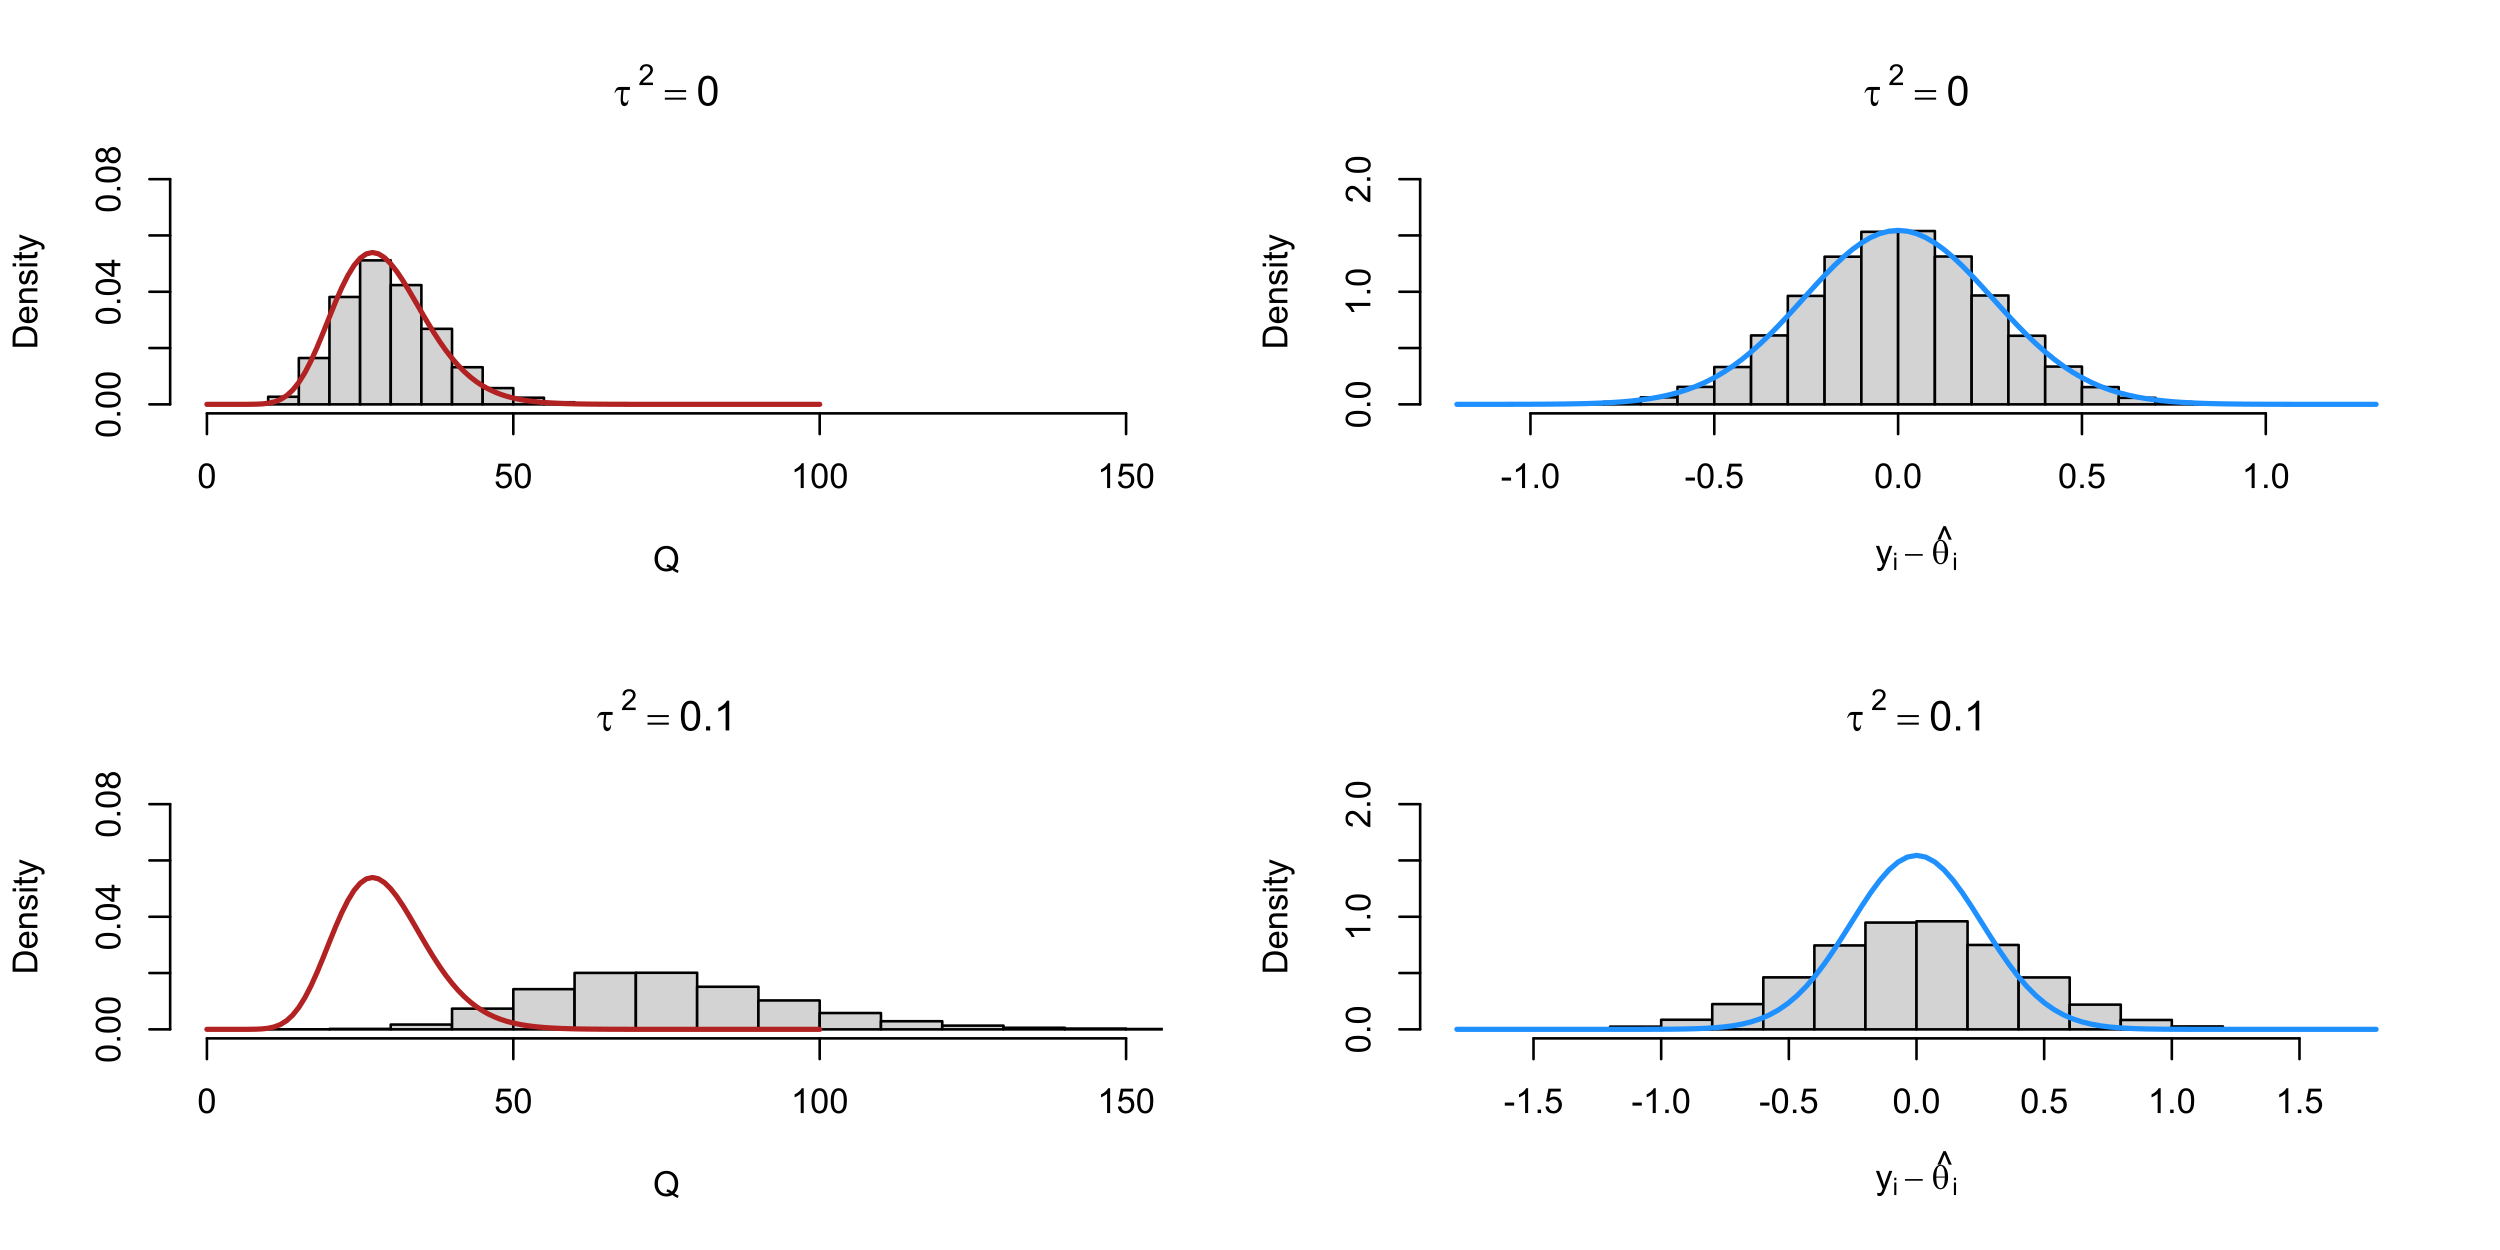 <?xml version="1.0" encoding="UTF-8"?>
<svg xmlns="http://www.w3.org/2000/svg" xmlns:xlink="http://www.w3.org/1999/xlink" width="720pt" height="360pt" viewBox="0 0 720 360" version="1.1">
<defs>
<g>
<symbol overflow="visible" id="glyph0-0">
<path style="stroke:none;" d="M 0.602 0 L 0.602 -7.469 L 6.578 -7.469 L 6.578 0 Z M 0.789 -0.188 L 6.391 -0.188 L 6.391 -7.285 L 0.789 -7.285 Z M 0.789 -0.188 "/>
</symbol>
<symbol overflow="visible" id="glyph0-1">
<path style="stroke:none;" d="M 4.746 -5.348 L 4.746 -4.488 L 2.922 -4.488 C 2.789 -3.207 2.723 -2.328 2.727 -1.855 C 2.723 -1.477 2.793 -1.203 2.938 -1.035 C 3.078 -0.863 3.258 -0.777 3.473 -0.781 C 3.629 -0.777 3.766 -0.832 3.887 -0.945 C 4 -1.051 4.086 -1.238 4.145 -1.504 L 4.348 -1.504 C 4.281 -0.863 4.137 -0.422 3.922 -0.184 C 3.699 0.059 3.445 0.176 3.156 0.18 C 2.848 0.176 2.59 0.039 2.387 -0.234 C 2.176 -0.512 2.074 -1.008 2.078 -1.727 C 2.074 -2.289 2.145 -3.211 2.289 -4.488 L 1.738 -4.488 C 1.422 -4.488 1.176 -4.43 0.996 -4.316 C 0.816 -4.199 0.641 -3.98 0.469 -3.664 L 0.25 -3.664 C 0.527 -4.406 0.777 -4.875 1.004 -5.066 C 1.223 -5.25 1.539 -5.344 1.949 -5.348 Z M 4.746 -5.348 "/>
</symbol>
<symbol overflow="visible" id="glyph0-2">
<path style="stroke:none;" d="M 0.215 -4.43 L 6.344 -4.43 L 6.344 -3.863 L 0.215 -3.863 Z M 0.215 -2.254 L 6.344 -2.254 L 6.344 -1.676 L 0.215 -1.676 Z M 0.215 -2.254 "/>
</symbol>
<symbol overflow="visible" id="glyph1-0">
<path style="stroke:none;" d="M 1.047 0 L 1.047 -5.23 L 5.23 -5.23 L 5.23 0 Z M 1.176 -0.129 L 5.098 -0.129 L 5.098 -5.098 L 1.176 -5.098 Z M 1.176 -0.129 "/>
</symbol>
<symbol overflow="visible" id="glyph1-1">
<path style="stroke:none;" d="M 4.211 -0.707 L 4.211 0 L 0.254 0 C 0.246 -0.176 0.277 -0.344 0.34 -0.512 C 0.438 -0.777 0.598 -1.043 0.82 -1.305 C 1.043 -1.566 1.363 -1.871 1.785 -2.215 C 2.434 -2.746 2.875 -3.168 3.105 -3.48 C 3.332 -3.793 3.445 -4.086 3.449 -4.367 C 3.445 -4.656 3.34 -4.902 3.137 -5.105 C 2.926 -5.301 2.656 -5.402 2.32 -5.406 C 1.965 -5.402 1.68 -5.297 1.469 -5.086 C 1.254 -4.871 1.148 -4.574 1.148 -4.203 L 0.391 -4.281 C 0.441 -4.84 0.637 -5.27 0.977 -5.566 C 1.312 -5.863 1.766 -6.012 2.336 -6.012 C 2.91 -6.012 3.363 -5.852 3.699 -5.535 C 4.031 -5.215 4.199 -4.82 4.203 -4.352 C 4.199 -4.109 4.152 -3.875 4.055 -3.645 C 3.957 -3.41 3.793 -3.164 3.566 -2.91 C 3.336 -2.652 2.957 -2.301 2.434 -1.859 C 1.988 -1.484 1.707 -1.234 1.586 -1.105 C 1.457 -0.969 1.352 -0.836 1.273 -0.707 Z M 4.211 -0.707 "/>
</symbol>
<symbol overflow="visible" id="glyph2-0">
<path style="stroke:none;" d="M 1.492 0 L 1.492 -7.469 L 7.469 -7.469 L 7.469 0 Z M 1.68 -0.188 L 7.285 -0.188 L 7.285 -7.285 L 1.68 -7.285 Z M 1.68 -0.188 "/>
</symbol>
<symbol overflow="visible" id="glyph2-1">
<path style="stroke:none;" d="M 0.496 -4.219 C 0.492 -5.23 0.598 -6.043 0.809 -6.66 C 1.016 -7.273 1.324 -7.75 1.734 -8.086 C 2.145 -8.422 2.66 -8.59 3.285 -8.59 C 3.742 -8.59 4.145 -8.496 4.492 -8.312 C 4.836 -8.125 5.121 -7.859 5.352 -7.512 C 5.574 -7.164 5.754 -6.738 5.883 -6.242 C 6.008 -5.738 6.07 -5.066 6.074 -4.219 C 6.07 -3.215 5.969 -2.402 5.766 -1.789 C 5.559 -1.168 5.25 -0.691 4.84 -0.359 C 4.43 -0.023 3.91 0.141 3.285 0.145 C 2.457 0.141 1.809 -0.152 1.344 -0.742 C 0.773 -1.449 0.492 -2.609 0.496 -4.219 Z M 1.574 -4.219 C 1.57 -2.812 1.734 -1.875 2.066 -1.414 C 2.395 -0.945 2.801 -0.715 3.285 -0.719 C 3.766 -0.715 4.172 -0.949 4.5 -1.418 C 4.828 -1.883 4.992 -2.816 4.996 -4.219 C 4.992 -5.625 4.828 -6.559 4.5 -7.027 C 4.172 -7.488 3.762 -7.723 3.273 -7.723 C 2.789 -7.723 2.402 -7.516 2.117 -7.109 C 1.75 -6.582 1.57 -5.621 1.574 -4.219 Z M 1.574 -4.219 "/>
</symbol>
<symbol overflow="visible" id="glyph2-2">
<path style="stroke:none;" d="M 1.086 0 L 1.086 -1.195 L 2.281 -1.195 L 2.281 0 Z M 1.086 0 "/>
</symbol>
<symbol overflow="visible" id="glyph2-3">
<path style="stroke:none;" d="M 4.453 0 L 3.402 0 L 3.402 -6.695 C 3.148 -6.449 2.816 -6.207 2.406 -5.969 C 1.996 -5.727 1.629 -5.547 1.301 -5.426 L 1.301 -6.441 C 1.887 -6.715 2.398 -7.051 2.84 -7.445 C 3.277 -7.836 3.59 -8.219 3.777 -8.59 L 4.453 -8.59 Z M 4.453 0 "/>
</symbol>
<symbol overflow="visible" id="glyph3-0">
<path style="stroke:none;" d="M 1.246 0 L 1.246 -6.227 L 6.227 -6.227 L 6.227 0 Z M 1.402 -0.156 L 6.07 -0.156 L 6.07 -6.07 L 1.402 -6.07 Z M 1.402 -0.156 "/>
</symbol>
<symbol overflow="visible" id="glyph3-1">
<path style="stroke:none;" d="M 6.172 -0.762 C 6.605 -0.461 7.012 -0.238 7.383 -0.102 L 7.105 0.555 C 6.59 0.367 6.078 0.078 5.574 -0.32 C 5.043 -0.027 4.461 0.117 3.824 0.121 C 3.176 0.117 2.59 -0.035 2.066 -0.344 C 1.539 -0.652 1.133 -1.09 0.852 -1.656 C 0.566 -2.219 0.426 -2.855 0.43 -3.566 C 0.426 -4.266 0.57 -4.906 0.855 -5.484 C 1.141 -6.062 1.547 -6.5 2.074 -6.805 C 2.598 -7.102 3.188 -7.254 3.844 -7.258 C 4.5 -7.254 5.09 -7.098 5.621 -6.785 C 6.145 -6.473 6.547 -6.035 6.828 -5.473 C 7.102 -4.91 7.242 -4.273 7.246 -3.57 C 7.242 -2.977 7.152 -2.449 6.977 -1.984 C 6.797 -1.516 6.527 -1.109 6.172 -0.762 Z M 4.094 -1.969 C 4.637 -1.816 5.086 -1.59 5.441 -1.289 C 5.992 -1.793 6.27 -2.551 6.273 -3.57 C 6.27 -4.141 6.172 -4.645 5.977 -5.082 C 5.781 -5.512 5.492 -5.848 5.117 -6.086 C 4.734 -6.324 4.312 -6.445 3.848 -6.445 C 3.141 -6.445 2.559 -6.203 2.098 -5.723 C 1.633 -5.238 1.398 -4.52 1.402 -3.566 C 1.398 -2.637 1.629 -1.926 2.09 -1.43 C 2.547 -0.934 3.133 -0.684 3.848 -0.688 C 4.18 -0.684 4.496 -0.746 4.801 -0.875 C 4.504 -1.062 4.195 -1.199 3.867 -1.285 Z M 4.094 -1.969 "/>
</symbol>
<symbol overflow="visible" id="glyph3-2">
<path style="stroke:none;" d="M 0.414 -3.516 C 0.41 -4.359 0.496 -5.035 0.672 -5.551 C 0.844 -6.059 1.102 -6.457 1.445 -6.738 C 1.785 -7.02 2.215 -7.16 2.738 -7.16 C 3.117 -7.16 3.453 -7.082 3.742 -6.926 C 4.027 -6.77 4.266 -6.547 4.457 -6.262 C 4.645 -5.969 4.793 -5.617 4.902 -5.203 C 5.008 -4.785 5.062 -4.223 5.062 -3.516 C 5.062 -2.68 4.977 -2.004 4.805 -1.488 C 4.633 -0.973 4.375 -0.574 4.031 -0.297 C 3.688 -0.02 3.254 0.117 2.738 0.121 C 2.047 0.117 1.508 -0.125 1.117 -0.617 C 0.645 -1.207 0.41 -2.176 0.414 -3.516 Z M 1.312 -3.516 C 1.312 -2.344 1.449 -1.562 1.723 -1.18 C 1.996 -0.789 2.332 -0.598 2.738 -0.598 C 3.137 -0.598 3.477 -0.789 3.75 -1.18 C 4.023 -1.566 4.16 -2.348 4.164 -3.516 C 4.16 -4.688 4.023 -5.465 3.75 -5.855 C 3.477 -6.238 3.133 -6.434 2.727 -6.434 C 2.32 -6.434 2 -6.262 1.766 -5.922 C 1.461 -5.488 1.312 -4.688 1.312 -3.516 Z M 1.312 -3.516 "/>
</symbol>
<symbol overflow="visible" id="glyph3-3">
<path style="stroke:none;" d="M 0.414 -1.867 L 1.332 -1.945 C 1.395 -1.496 1.555 -1.156 1.805 -0.934 C 2.055 -0.707 2.352 -0.598 2.703 -0.598 C 3.121 -0.598 3.48 -0.754 3.773 -1.074 C 4.062 -1.387 4.207 -1.809 4.211 -2.34 C 4.207 -2.836 4.066 -3.23 3.789 -3.52 C 3.508 -3.805 3.141 -3.949 2.688 -3.953 C 2.402 -3.949 2.148 -3.887 1.926 -3.762 C 1.695 -3.633 1.516 -3.465 1.391 -3.262 L 0.57 -3.371 L 1.258 -7.031 L 4.805 -7.031 L 4.805 -6.195 L 1.961 -6.195 L 1.574 -4.281 C 2 -4.574 2.449 -4.723 2.922 -4.727 C 3.543 -4.723 4.066 -4.508 4.496 -4.078 C 4.922 -3.648 5.137 -3.094 5.141 -2.418 C 5.137 -1.77 4.949 -1.211 4.578 -0.742 C 4.117 -0.168 3.492 0.117 2.703 0.121 C 2.051 0.117 1.523 -0.062 1.113 -0.422 C 0.703 -0.785 0.469 -1.266 0.414 -1.867 Z M 0.414 -1.867 "/>
</symbol>
<symbol overflow="visible" id="glyph3-4">
<path style="stroke:none;" d="M 3.711 0 L 2.836 0 L 2.836 -5.578 C 2.625 -5.375 2.348 -5.172 2.004 -4.973 C 1.66 -4.77 1.352 -4.621 1.086 -4.523 L 1.086 -5.367 C 1.57 -5.598 2 -5.875 2.367 -6.203 C 2.734 -6.527 2.992 -6.848 3.148 -7.16 L 3.711 -7.16 Z M 3.711 0 "/>
</symbol>
<symbol overflow="visible" id="glyph3-5">
<path style="stroke:none;" d="M 0.617 1.988 L 0.52 1.168 C 0.711 1.215 0.879 1.242 1.02 1.246 C 1.215 1.242 1.371 1.211 1.488 1.148 C 1.605 1.082 1.699 0.988 1.773 0.875 C 1.828 0.781 1.918 0.566 2.043 0.223 C 2.055 0.176 2.082 0.102 2.121 0.008 L 0.16 -5.164 L 1.105 -5.164 L 2.18 -2.176 C 2.316 -1.793 2.441 -1.395 2.555 -0.977 C 2.652 -1.379 2.77 -1.773 2.914 -2.156 L 4.016 -5.164 L 4.891 -5.164 L 2.926 0.086 C 2.715 0.652 2.555 1.043 2.438 1.258 C 2.281 1.543 2.102 1.754 1.902 1.895 C 1.699 2.027 1.461 2.098 1.184 2.098 C 1.012 2.098 0.82 2.059 0.617 1.988 Z M 0.617 1.988 "/>
</symbol>
<symbol overflow="visible" id="glyph3-6">
<path style="stroke:none;" d="M 1.164 -3.355 L 0.262 -3.355 L 1.98 -7.25 L 2.684 -7.25 L 4.41 -3.355 L 3.531 -3.355 L 2.328 -6.258 Z M 1.164 -3.355 "/>
</symbol>
<symbol overflow="visible" id="glyph3-7">
<path style="stroke:none;" d="M 0.316 -2.141 L 0.316 -3.02 L 3.004 -3.02 L 3.004 -2.141 Z M 0.316 -2.141 "/>
</symbol>
<symbol overflow="visible" id="glyph3-8">
<path style="stroke:none;" d="M 0.906 0 L 0.906 -0.996 L 1.902 -0.996 L 1.902 0 Z M 0.906 0 "/>
</symbol>
<symbol overflow="visible" id="glyph4-0">
<path style="stroke:none;" d="M 0 -1.246 L -6.227 -1.246 L -6.227 -6.227 L 0 -6.227 Z M -0.156 -1.402 L -0.156 -6.07 L -6.07 -6.07 L -6.07 -1.402 Z M -0.156 -1.402 "/>
</symbol>
<symbol overflow="visible" id="glyph4-1">
<path style="stroke:none;" d="M 0 -0.77 L -7.129 -0.77 L -7.129 -3.223 C -7.125 -3.777 -7.09 -4.199 -7.027 -4.492 C -6.93 -4.898 -6.762 -5.246 -6.516 -5.539 C -6.195 -5.91 -5.789 -6.191 -5.297 -6.383 C -4.805 -6.566 -4.238 -6.66 -3.605 -6.664 C -3.059 -6.66 -2.578 -6.598 -2.164 -6.473 C -1.742 -6.344 -1.398 -6.184 -1.125 -5.988 C -0.852 -5.789 -0.633 -5.57 -0.477 -5.336 C -0.316 -5.098 -0.199 -4.812 -0.121 -4.484 C -0.039 -4.148 0 -3.77 0 -3.34 Z M -0.84 -1.711 L -0.84 -3.234 C -0.836 -3.703 -0.883 -4.07 -0.973 -4.34 C -1.059 -4.605 -1.18 -4.82 -1.344 -4.98 C -1.562 -5.203 -1.863 -5.375 -2.246 -5.504 C -2.621 -5.625 -3.078 -5.688 -3.617 -5.691 C -4.359 -5.688 -4.934 -5.566 -5.336 -5.324 C -5.734 -5.078 -6.004 -4.781 -6.141 -4.43 C -6.238 -4.176 -6.285 -3.77 -6.289 -3.211 L -6.289 -1.711 Z M -0.84 -1.711 "/>
</symbol>
<symbol overflow="visible" id="glyph4-2">
<path style="stroke:none;" d="M -1.664 -4.191 L -1.551 -5.098 C -1.02 -4.953 -0.609 -4.688 -0.32 -4.305 C -0.027 -3.918 0.117 -3.426 0.117 -2.824 C 0.117 -2.066 -0.113 -1.465 -0.578 -1.027 C -1.043 -0.582 -1.695 -0.363 -2.539 -0.363 C -3.406 -0.363 -4.082 -0.586 -4.562 -1.035 C -5.039 -1.48 -5.277 -2.062 -5.281 -2.777 C -5.277 -3.465 -5.043 -4.027 -4.574 -4.469 C -4.102 -4.902 -3.441 -5.121 -2.594 -5.125 C -2.539 -5.121 -2.461 -5.121 -2.359 -5.121 L -2.359 -1.27 C -1.789 -1.297 -1.355 -1.457 -1.055 -1.75 C -0.75 -2.035 -0.598 -2.395 -0.602 -2.832 C -0.598 -3.148 -0.684 -3.422 -0.855 -3.652 C -1.023 -3.875 -1.293 -4.055 -1.664 -4.191 Z M -3.078 -1.316 L -3.078 -4.203 C -3.508 -4.16 -3.836 -4.051 -4.055 -3.871 C -4.391 -3.59 -4.559 -3.227 -4.562 -2.785 C -4.559 -2.379 -4.422 -2.043 -4.156 -1.773 C -3.883 -1.496 -3.523 -1.344 -3.078 -1.316 Z M -3.078 -1.316 "/>
</symbol>
<symbol overflow="visible" id="glyph4-3">
<path style="stroke:none;" d="M 0 -0.656 L -5.164 -0.656 L -5.164 -1.445 L -4.43 -1.445 C -4.996 -1.82 -5.277 -2.367 -5.281 -3.09 C -5.277 -3.395 -5.223 -3.68 -5.113 -3.945 C -5 -4.203 -4.852 -4.398 -4.672 -4.531 C -4.488 -4.656 -4.273 -4.75 -4.027 -4.805 C -3.863 -4.836 -3.582 -4.852 -3.176 -4.855 L 0 -4.855 L 0 -3.977 L -3.141 -3.977 C -3.496 -3.973 -3.762 -3.938 -3.941 -3.875 C -4.117 -3.805 -4.258 -3.684 -4.363 -3.512 C -4.469 -3.336 -4.523 -3.133 -4.523 -2.902 C -4.523 -2.527 -4.402 -2.207 -4.168 -1.938 C -3.926 -1.664 -3.477 -1.527 -2.82 -1.531 L 0 -1.531 Z M 0 -0.656 "/>
</symbol>
<symbol overflow="visible" id="glyph4-4">
<path style="stroke:none;" d="M -1.543 -0.305 L -1.68 -1.172 C -1.328 -1.219 -1.062 -1.352 -0.879 -1.578 C -0.691 -1.797 -0.598 -2.109 -0.602 -2.508 C -0.598 -2.91 -0.68 -3.207 -0.848 -3.402 C -1.008 -3.594 -1.199 -3.691 -1.426 -3.695 C -1.621 -3.691 -1.777 -3.605 -1.891 -3.438 C -1.965 -3.316 -2.062 -3.02 -2.188 -2.543 C -2.344 -1.902 -2.484 -1.457 -2.605 -1.207 C -2.723 -0.957 -2.887 -0.77 -3.098 -0.645 C -3.305 -0.516 -3.535 -0.449 -3.793 -0.453 C -4.02 -0.449 -4.234 -0.504 -4.43 -0.609 C -4.625 -0.715 -4.789 -0.855 -4.922 -1.039 C -5.023 -1.172 -5.105 -1.359 -5.176 -1.598 C -5.242 -1.828 -5.277 -2.082 -5.281 -2.355 C -5.277 -2.758 -5.219 -3.113 -5.105 -3.422 C -4.984 -3.727 -4.828 -3.953 -4.629 -4.102 C -4.43 -4.246 -4.164 -4.344 -3.832 -4.402 L -3.715 -3.547 C -3.98 -3.504 -4.188 -3.391 -4.336 -3.207 C -4.484 -3.016 -4.559 -2.754 -4.562 -2.418 C -4.559 -2.012 -4.492 -1.723 -4.363 -1.555 C -4.227 -1.379 -4.07 -1.293 -3.895 -1.297 C -3.781 -1.293 -3.68 -1.332 -3.59 -1.406 C -3.492 -1.477 -3.414 -1.586 -3.355 -1.742 C -3.32 -1.824 -3.246 -2.082 -3.133 -2.516 C -2.965 -3.129 -2.828 -3.562 -2.723 -3.809 C -2.617 -4.051 -2.465 -4.242 -2.266 -4.387 C -2.062 -4.523 -1.812 -4.594 -1.516 -4.598 C -1.223 -4.594 -0.949 -4.508 -0.691 -4.34 C -0.434 -4.168 -0.234 -3.922 -0.094 -3.602 C 0.047 -3.277 0.117 -2.914 0.117 -2.516 C 0.117 -1.84 -0.02 -1.328 -0.301 -0.98 C -0.574 -0.625 -0.988 -0.402 -1.543 -0.305 Z M -1.543 -0.305 "/>
</symbol>
<symbol overflow="visible" id="glyph4-5">
<path style="stroke:none;" d="M -6.121 -0.66 L -7.129 -0.66 L -7.129 -1.535 L -6.121 -1.535 Z M 0 -0.66 L -5.164 -0.66 L -5.164 -1.535 L 0 -1.535 Z M 0 -0.66 "/>
</symbol>
<symbol overflow="visible" id="glyph4-6">
<path style="stroke:none;" d="M -0.781 -2.566 L -0.008 -2.695 C 0.043 -2.445 0.062 -2.223 0.066 -2.031 C 0.062 -1.711 0.016 -1.465 -0.082 -1.293 C -0.184 -1.117 -0.316 -0.992 -0.48 -0.922 C -0.645 -0.848 -0.988 -0.812 -1.512 -0.816 L -4.484 -0.816 L -4.484 -0.176 L -5.164 -0.176 L -5.164 -0.816 L -6.445 -0.816 L -6.969 -1.688 L -5.164 -1.688 L -5.164 -2.566 L -4.484 -2.566 L -4.484 -1.688 L -1.465 -1.688 C -1.215 -1.688 -1.051 -1.703 -0.98 -1.734 C -0.906 -1.766 -0.852 -1.812 -0.812 -1.883 C -0.77 -1.949 -0.75 -2.051 -0.75 -2.184 C -0.75 -2.277 -0.758 -2.406 -0.781 -2.566 Z M -0.781 -2.566 "/>
</symbol>
<symbol overflow="visible" id="glyph4-7">
<path style="stroke:none;" d="M 1.988 -0.617 L 1.168 -0.52 C 1.215 -0.711 1.242 -0.879 1.246 -1.02 C 1.242 -1.215 1.211 -1.371 1.148 -1.488 C 1.082 -1.605 0.988 -1.699 0.875 -1.773 C 0.781 -1.828 0.566 -1.918 0.223 -2.043 C 0.176 -2.055 0.102 -2.082 0.008 -2.121 L -5.164 -0.16 L -5.164 -1.105 L -2.176 -2.18 C -1.793 -2.316 -1.395 -2.441 -0.977 -2.555 C -1.379 -2.652 -1.773 -2.77 -2.156 -2.914 L -5.164 -4.016 L -5.164 -4.891 L 0.086 -2.926 C 0.652 -2.715 1.043 -2.555 1.258 -2.438 C 1.543 -2.281 1.754 -2.102 1.895 -1.902 C 2.027 -1.699 2.098 -1.461 2.098 -1.184 C 2.098 -1.012 2.059 -0.82 1.988 -0.617 Z M 1.988 -0.617 "/>
</symbol>
<symbol overflow="visible" id="glyph4-8">
<path style="stroke:none;" d="M -3.516 -0.414 C -4.359 -0.41 -5.035 -0.496 -5.551 -0.672 C -6.059 -0.844 -6.457 -1.102 -6.738 -1.445 C -7.02 -1.785 -7.16 -2.215 -7.16 -2.738 C -7.16 -3.117 -7.082 -3.453 -6.926 -3.742 C -6.77 -4.027 -6.547 -4.266 -6.262 -4.457 C -5.969 -4.645 -5.617 -4.793 -5.203 -4.902 C -4.785 -5.008 -4.223 -5.062 -3.516 -5.062 C -2.68 -5.062 -2.004 -4.977 -1.488 -4.805 C -0.973 -4.633 -0.574 -4.375 -0.297 -4.031 C -0.02 -3.688 0.117 -3.254 0.121 -2.738 C 0.117 -2.047 -0.125 -1.508 -0.617 -1.117 C -1.207 -0.645 -2.176 -0.41 -3.516 -0.414 Z M -3.516 -1.312 C -2.344 -1.312 -1.562 -1.449 -1.18 -1.723 C -0.789 -1.996 -0.598 -2.332 -0.598 -2.738 C -0.598 -3.137 -0.789 -3.477 -1.18 -3.75 C -1.566 -4.023 -2.348 -4.16 -3.516 -4.164 C -4.688 -4.16 -5.465 -4.023 -5.855 -3.75 C -6.238 -3.477 -6.434 -3.133 -6.434 -2.727 C -6.434 -2.32 -6.262 -2 -5.922 -1.766 C -5.488 -1.461 -4.688 -1.312 -3.516 -1.312 Z M -3.516 -1.312 "/>
</symbol>
<symbol overflow="visible" id="glyph4-9">
<path style="stroke:none;" d="M 0 -0.906 L -0.996 -0.906 L -0.996 -1.902 L 0 -1.902 Z M 0 -0.906 "/>
</symbol>
<symbol overflow="visible" id="glyph4-10">
<path style="stroke:none;" d="M 0 -3.219 L -1.707 -3.219 L -1.707 -0.125 L -2.508 -0.125 L -7.129 -3.379 L -7.129 -4.094 L -2.508 -4.094 L -2.508 -5.059 L -1.707 -5.059 L -1.707 -4.094 L 0 -4.094 Z M -2.508 -3.219 L -5.723 -3.219 L -2.508 -0.988 Z M -2.508 -3.219 "/>
</symbol>
<symbol overflow="visible" id="glyph4-11">
<path style="stroke:none;" d="M -3.867 -1.762 C -4 -1.395 -4.188 -1.125 -4.434 -0.953 C -4.68 -0.777 -4.977 -0.691 -5.32 -0.691 C -5.836 -0.691 -6.27 -0.875 -6.629 -1.25 C -6.98 -1.617 -7.16 -2.113 -7.16 -2.738 C -7.16 -3.355 -6.977 -3.855 -6.617 -4.238 C -6.25 -4.613 -5.812 -4.805 -5.297 -4.809 C -4.965 -4.805 -4.676 -4.719 -4.434 -4.547 C -4.188 -4.375 -4 -4.109 -3.867 -3.758 C -3.723 -4.191 -3.492 -4.527 -3.176 -4.758 C -2.855 -4.984 -2.477 -5.098 -2.039 -5.102 C -1.43 -5.098 -0.914 -4.883 -0.5 -4.453 C -0.086 -4.023 0.117 -3.457 0.121 -2.754 C 0.117 -2.051 -0.09 -1.48 -0.504 -1.051 C -0.918 -0.613 -1.438 -0.398 -2.062 -0.402 C -2.523 -0.398 -2.91 -0.516 -3.227 -0.754 C -3.535 -0.988 -3.75 -1.324 -3.867 -1.762 Z M -5.348 -1.586 C -5.008 -1.582 -4.734 -1.691 -4.523 -1.91 C -4.309 -2.129 -4.199 -2.41 -4.203 -2.758 C -4.199 -3.09 -4.305 -3.367 -4.52 -3.586 C -4.73 -3.801 -4.992 -3.906 -5.301 -3.91 C -5.617 -3.906 -5.887 -3.797 -6.109 -3.574 C -6.324 -3.352 -6.434 -3.074 -6.438 -2.746 C -6.434 -2.41 -6.328 -2.133 -6.117 -1.914 C -5.902 -1.691 -5.645 -1.582 -5.348 -1.586 Z M -2.059 -1.305 C -1.805 -1.301 -1.562 -1.359 -1.332 -1.48 C -1.094 -1.598 -0.914 -1.773 -0.789 -2.008 C -0.66 -2.238 -0.598 -2.488 -0.598 -2.762 C -0.598 -3.176 -0.73 -3.523 -1 -3.797 C -1.27 -4.07 -1.613 -4.207 -2.027 -4.207 C -2.449 -4.207 -2.797 -4.066 -3.074 -3.785 C -3.348 -3.504 -3.484 -3.152 -3.488 -2.734 C -3.484 -2.32 -3.348 -1.98 -3.078 -1.711 C -2.805 -1.438 -2.465 -1.301 -2.059 -1.305 Z M -2.059 -1.305 "/>
</symbol>
<symbol overflow="visible" id="glyph4-12">
<path style="stroke:none;" d="M 0 -3.711 L 0 -2.836 L -5.578 -2.836 C -5.375 -2.625 -5.172 -2.348 -4.973 -2.004 C -4.77 -1.66 -4.621 -1.352 -4.523 -1.086 L -5.367 -1.086 C -5.598 -1.57 -5.875 -2 -6.203 -2.367 C -6.527 -2.734 -6.848 -2.992 -7.16 -3.148 L -7.16 -3.711 Z M 0 -3.711 "/>
</symbol>
<symbol overflow="visible" id="glyph4-13">
<path style="stroke:none;" d="M -0.84 -5.016 L 0 -5.016 L 0 -0.301 C -0.211 -0.293 -0.414 -0.328 -0.609 -0.402 C -0.93 -0.52 -1.242 -0.711 -1.555 -0.977 C -1.863 -1.238 -2.227 -1.621 -2.637 -2.125 C -3.27 -2.898 -3.77 -3.422 -4.145 -3.695 C -4.512 -3.965 -4.863 -4.102 -5.199 -4.105 C -5.543 -4.102 -5.836 -3.977 -6.074 -3.73 C -6.312 -3.48 -6.434 -3.156 -6.434 -2.762 C -6.434 -2.336 -6.305 -2 -6.055 -1.75 C -5.797 -1.496 -5.449 -1.367 -5.004 -1.367 L -5.098 -0.469 C -5.766 -0.527 -6.273 -0.758 -6.629 -1.16 C -6.98 -1.562 -7.16 -2.102 -7.16 -2.781 C -7.16 -3.465 -6.969 -4.008 -6.59 -4.406 C -6.207 -4.805 -5.738 -5.004 -5.18 -5.004 C -4.891 -5.004 -4.609 -4.945 -4.336 -4.828 C -4.062 -4.711 -3.773 -4.516 -3.469 -4.246 C -3.164 -3.977 -2.742 -3.527 -2.211 -2.898 C -1.766 -2.371 -1.469 -2.035 -1.312 -1.887 C -1.156 -1.738 -0.996 -1.613 -0.84 -1.516 Z M -0.84 -5.016 "/>
</symbol>
<symbol overflow="visible" id="glyph5-0">
<path style="stroke:none;" d="M 0.871 0 L 0.871 -4.359 L 4.359 -4.359 L 4.359 0 Z M 0.98 -0.109 L 4.25 -0.109 L 4.25 -4.25 L 0.98 -4.25 Z M 0.98 -0.109 "/>
</symbol>
<symbol overflow="visible" id="glyph5-1">
<path style="stroke:none;" d="M 0.465 -4.285 L 0.465 -4.992 L 1.074 -4.992 L 1.074 -4.285 Z M 0.465 0 L 0.465 -3.617 L 1.074 -3.617 L 1.074 0 Z M 0.465 0 "/>
</symbol>
<symbol overflow="visible" id="glyph6-0">
<path style="stroke:none;" d="M 0.5 0 L 0.5 -6.227 L 5.48 -6.227 L 5.48 0 Z M 0.656 -0.156 L 5.324 -0.156 L 5.324 -6.07 L 0.656 -6.07 Z M 0.656 -0.156 "/>
</symbol>
<symbol overflow="visible" id="glyph6-1">
<path style="stroke:none;" d="M 0.18 -2.801 L 5.285 -2.801 L 5.285 -2.32 L 0.18 -2.32 Z M 0.18 -2.801 "/>
</symbol>
<symbol overflow="visible" id="glyph6-2">
<path style="stroke:none;" d="M 0.434 -3.184 C 0.434 -4.457 0.691 -5.441 1.211 -6.137 C 1.602 -6.652 2.07 -6.914 2.621 -6.914 C 3.148 -6.914 3.605 -6.664 3.984 -6.168 C 4.508 -5.469 4.77 -4.52 4.77 -3.32 C 4.77 -2.176 4.512 -1.273 3.996 -0.617 C 3.594 -0.102 3.121 0.152 2.578 0.152 C 2.281 0.152 2.012 0.082 1.77 -0.062 C 1.527 -0.203 1.309 -0.41 1.121 -0.68 C 0.93 -0.949 0.789 -1.234 0.691 -1.535 C 0.52 -2.055 0.434 -2.602 0.434 -3.184 Z M 3.832 -3.531 C 3.828 -4.375 3.746 -5.055 3.59 -5.57 C 3.461 -5.957 3.297 -6.238 3.098 -6.41 C 2.945 -6.531 2.773 -6.59 2.582 -6.594 C 2.359 -6.59 2.156 -6.504 1.973 -6.336 C 1.789 -6.16 1.648 -5.875 1.555 -5.473 C 1.453 -5.07 1.391 -4.422 1.363 -3.531 Z M 1.363 -3.211 C 1.375 -2.633 1.418 -2.113 1.492 -1.652 C 1.543 -1.301 1.641 -0.996 1.781 -0.738 C 1.859 -0.582 1.977 -0.449 2.133 -0.34 C 2.289 -0.23 2.457 -0.176 2.637 -0.18 C 2.84 -0.176 3.035 -0.273 3.227 -0.469 C 3.41 -0.664 3.551 -0.977 3.648 -1.41 C 3.742 -1.84 3.801 -2.441 3.824 -3.211 Z M 1.363 -3.211 "/>
</symbol>
</g>
<clipPath id="clip1">
  <path d="M 324 296 L 334.902 296 L 334.902 297 L 324 297 Z M 324 296 "/>
</clipPath>
<clipPath id="clip2">
  <path d="M 323 295 L 334.902 295 L 334.902 297 L 323 297 Z M 323 295 "/>
</clipPath>
</defs>
<g id="surface164">
<rect x="0" y="0" width="720" height="360" style="fill:rgb(100%,100%,100%);fill-opacity:1;stroke:none;"/>
<g style="fill:rgb(0%,0%,0%);fill-opacity:1;">
  <use xlink:href="#glyph0-1" x="176.672" y="30.379"/>
</g>
<g style="fill:rgb(0%,0%,0%);fill-opacity:1;">
  <use xlink:href="#glyph1-1" x="183.844" y="24.492"/>
</g>
<g style="fill:rgb(0%,0%,0%);fill-opacity:1;">
  <use xlink:href="#glyph0-2" x="191.262" y="30.379"/>
</g>
<g style="fill:rgb(0%,0%,0%);fill-opacity:1;">
  <use xlink:href="#glyph2-1" x="200.586" y="30.379"/>
</g>
<g style="fill:rgb(0%,0%,0%);fill-opacity:1;">
  <use xlink:href="#glyph3-1" x="188.078" y="164.461"/>
</g>
<g style="fill:rgb(0%,0%,0%);fill-opacity:1;">
  <use xlink:href="#glyph4-1" x="10.758" y="100.629"/>
  <use xlink:href="#glyph4-2" x="10.758" y="93.436"/>
  <use xlink:href="#glyph4-3" x="10.758" y="87.897"/>
  <use xlink:href="#glyph4-4" x="10.758" y="82.358"/>
  <use xlink:href="#glyph4-5" x="10.758" y="77.378"/>
  <use xlink:href="#glyph4-6" x="10.758" y="75.165"/>
  <use xlink:href="#glyph4-7" x="10.758" y="72.398"/>
</g>
<path style="fill:none;stroke-width:0.75;stroke-linecap:round;stroke-linejoin:round;stroke:rgb(0%,0%,0%);stroke-opacity:1;stroke-miterlimit:10;" d="M 59.594 119.043 L 324.312 119.043 "/>
<path style="fill:none;stroke-width:0.75;stroke-linecap:round;stroke-linejoin:round;stroke:rgb(0%,0%,0%);stroke-opacity:1;stroke-miterlimit:10;" d="M 59.594 119.043 L 59.594 125.02 "/>
<path style="fill:none;stroke-width:0.75;stroke-linecap:round;stroke-linejoin:round;stroke:rgb(0%,0%,0%);stroke-opacity:1;stroke-miterlimit:10;" d="M 147.832 119.043 L 147.832 125.02 "/>
<path style="fill:none;stroke-width:0.75;stroke-linecap:round;stroke-linejoin:round;stroke:rgb(0%,0%,0%);stroke-opacity:1;stroke-miterlimit:10;" d="M 236.07 119.043 L 236.07 125.02 "/>
<path style="fill:none;stroke-width:0.75;stroke-linecap:round;stroke-linejoin:round;stroke:rgb(0%,0%,0%);stroke-opacity:1;stroke-miterlimit:10;" d="M 324.312 119.043 L 324.312 125.02 "/>
<g style="fill:rgb(0%,0%,0%);fill-opacity:1;">
  <use xlink:href="#glyph3-2" x="56.824" y="140.559"/>
</g>
<g style="fill:rgb(0%,0%,0%);fill-opacity:1;">
  <use xlink:href="#glyph3-3" x="142.293" y="140.559"/>
  <use xlink:href="#glyph3-2" x="147.832" y="140.559"/>
</g>
<g style="fill:rgb(0%,0%,0%);fill-opacity:1;">
  <use xlink:href="#glyph3-4" x="227.762" y="140.559"/>
  <use xlink:href="#glyph3-2" x="233.301" y="140.559"/>
  <use xlink:href="#glyph3-2" x="238.84" y="140.559"/>
</g>
<g style="fill:rgb(0%,0%,0%);fill-opacity:1;">
  <use xlink:href="#glyph3-4" x="316.004" y="140.559"/>
  <use xlink:href="#glyph3-3" x="321.543" y="140.559"/>
  <use xlink:href="#glyph3-2" x="327.082" y="140.559"/>
</g>
<path style="fill:none;stroke-width:0.75;stroke-linecap:round;stroke-linejoin:round;stroke:rgb(0%,0%,0%);stroke-opacity:1;stroke-miterlimit:10;" d="M 49.004 116.449 L 49.004 51.598 "/>
<path style="fill:none;stroke-width:0.75;stroke-linecap:round;stroke-linejoin:round;stroke:rgb(0%,0%,0%);stroke-opacity:1;stroke-miterlimit:10;" d="M 49.004 116.449 L 43.027 116.449 "/>
<path style="fill:none;stroke-width:0.75;stroke-linecap:round;stroke-linejoin:round;stroke:rgb(0%,0%,0%);stroke-opacity:1;stroke-miterlimit:10;" d="M 49.004 100.238 L 43.027 100.238 "/>
<path style="fill:none;stroke-width:0.75;stroke-linecap:round;stroke-linejoin:round;stroke:rgb(0%,0%,0%);stroke-opacity:1;stroke-miterlimit:10;" d="M 49.004 84.023 L 43.027 84.023 "/>
<path style="fill:none;stroke-width:0.75;stroke-linecap:round;stroke-linejoin:round;stroke:rgb(0%,0%,0%);stroke-opacity:1;stroke-miterlimit:10;" d="M 49.004 67.812 L 43.027 67.812 "/>
<path style="fill:none;stroke-width:0.75;stroke-linecap:round;stroke-linejoin:round;stroke:rgb(0%,0%,0%);stroke-opacity:1;stroke-miterlimit:10;" d="M 49.004 51.598 L 43.027 51.598 "/>
<g style="fill:rgb(0%,0%,0%);fill-opacity:1;">
  <use xlink:href="#glyph4-8" x="34.66" y="126.141"/>
  <use xlink:href="#glyph4-9" x="34.66" y="120.601"/>
  <use xlink:href="#glyph4-8" x="34.66" y="117.834"/>
  <use xlink:href="#glyph4-8" x="34.66" y="112.295"/>
</g>
<g style="fill:rgb(0%,0%,0%);fill-opacity:1;">
  <use xlink:href="#glyph4-8" x="34.66" y="93.715"/>
  <use xlink:href="#glyph4-9" x="34.66" y="88.176"/>
  <use xlink:href="#glyph4-8" x="34.66" y="85.408"/>
  <use xlink:href="#glyph4-10" x="34.66" y="79.869"/>
</g>
<g style="fill:rgb(0%,0%,0%);fill-opacity:1;">
  <use xlink:href="#glyph4-8" x="34.66" y="61.289"/>
  <use xlink:href="#glyph4-9" x="34.66" y="55.75"/>
  <use xlink:href="#glyph4-8" x="34.66" y="52.983"/>
  <use xlink:href="#glyph4-11" x="34.66" y="47.443"/>
</g>
<path style="fill-rule:nonzero;fill:rgb(82.745%,82.745%,82.745%);fill-opacity:1;stroke-width:0.75;stroke-linecap:round;stroke-linejoin:round;stroke:rgb(0%,0%,0%);stroke-opacity:1;stroke-miterlimit:10;" d="M 68.414 116.449 L 77.238 116.449 L 77.238 116.402 L 68.414 116.402 Z M 68.414 116.449 "/>
<path style="fill-rule:nonzero;fill:rgb(82.745%,82.745%,82.745%);fill-opacity:1;stroke-width:0.75;stroke-linecap:round;stroke-linejoin:round;stroke:rgb(0%,0%,0%);stroke-opacity:1;stroke-miterlimit:10;" d="M 77.238 116.449 L 86.062 116.449 L 86.062 114.262 L 77.238 114.262 Z M 77.238 116.449 "/>
<path style="fill-rule:nonzero;fill:rgb(82.745%,82.745%,82.745%);fill-opacity:1;stroke-width:0.75;stroke-linecap:round;stroke-linejoin:round;stroke:rgb(0%,0%,0%);stroke-opacity:1;stroke-miterlimit:10;" d="M 86.062 116.449 L 94.887 116.449 L 94.887 103.105 L 86.062 103.105 Z M 86.062 116.449 "/>
<path style="fill-rule:nonzero;fill:rgb(82.745%,82.745%,82.745%);fill-opacity:1;stroke-width:0.75;stroke-linecap:round;stroke-linejoin:round;stroke:rgb(0%,0%,0%);stroke-opacity:1;stroke-miterlimit:10;" d="M 94.887 116.449 L 103.711 116.449 L 103.711 85.531 L 94.887 85.531 Z M 94.887 116.449 "/>
<path style="fill-rule:nonzero;fill:rgb(82.745%,82.745%,82.745%);fill-opacity:1;stroke-width:0.75;stroke-linecap:round;stroke-linejoin:round;stroke:rgb(0%,0%,0%);stroke-opacity:1;stroke-miterlimit:10;" d="M 103.711 116.449 L 112.535 116.449 L 112.535 74.977 L 103.711 74.977 Z M 103.711 116.449 "/>
<path style="fill-rule:nonzero;fill:rgb(82.745%,82.745%,82.745%);fill-opacity:1;stroke-width:0.75;stroke-linecap:round;stroke-linejoin:round;stroke:rgb(0%,0%,0%);stroke-opacity:1;stroke-miterlimit:10;" d="M 112.535 116.449 L 121.359 116.449 L 121.359 82.109 L 112.535 82.109 Z M 112.535 116.449 "/>
<path style="fill-rule:nonzero;fill:rgb(82.745%,82.745%,82.745%);fill-opacity:1;stroke-width:0.75;stroke-linecap:round;stroke-linejoin:round;stroke:rgb(0%,0%,0%);stroke-opacity:1;stroke-miterlimit:10;" d="M 121.359 116.449 L 130.184 116.449 L 130.184 94.707 L 121.359 94.707 Z M 121.359 116.449 "/>
<path style="fill-rule:nonzero;fill:rgb(82.745%,82.745%,82.745%);fill-opacity:1;stroke-width:0.75;stroke-linecap:round;stroke-linejoin:round;stroke:rgb(0%,0%,0%);stroke-opacity:1;stroke-miterlimit:10;" d="M 130.184 116.449 L 139.008 116.449 L 139.008 105.766 L 130.184 105.766 Z M 130.184 116.449 "/>
<path style="fill-rule:nonzero;fill:rgb(82.745%,82.745%,82.745%);fill-opacity:1;stroke-width:0.75;stroke-linecap:round;stroke-linejoin:round;stroke:rgb(0%,0%,0%);stroke-opacity:1;stroke-miterlimit:10;" d="M 139.008 116.449 L 147.832 116.449 L 147.832 111.781 L 139.008 111.781 Z M 139.008 116.449 "/>
<path style="fill-rule:nonzero;fill:rgb(82.745%,82.745%,82.745%);fill-opacity:1;stroke-width:0.75;stroke-linecap:round;stroke-linejoin:round;stroke:rgb(0%,0%,0%);stroke-opacity:1;stroke-miterlimit:10;" d="M 147.832 116.449 L 156.656 116.449 L 156.656 114.535 L 147.832 114.535 Z M 147.832 116.449 "/>
<path style="fill-rule:nonzero;fill:rgb(82.745%,82.745%,82.745%);fill-opacity:1;stroke-width:0.75;stroke-linecap:round;stroke-linejoin:round;stroke:rgb(0%,0%,0%);stroke-opacity:1;stroke-miterlimit:10;" d="M 156.656 116.449 L 165.48 116.449 L 165.48 115.848 L 156.656 115.848 Z M 156.656 116.449 "/>
<path style="fill-rule:nonzero;fill:rgb(82.745%,82.745%,82.745%);fill-opacity:1;stroke-width:0.75;stroke-linecap:round;stroke-linejoin:round;stroke:rgb(0%,0%,0%);stroke-opacity:1;stroke-miterlimit:10;" d="M 165.48 116.449 L 174.305 116.449 L 174.305 116.305 L 165.48 116.305 Z M 165.48 116.449 "/>
<path style="fill-rule:nonzero;fill:rgb(82.745%,82.745%,82.745%);fill-opacity:1;stroke-width:0.75;stroke-linecap:round;stroke-linejoin:round;stroke:rgb(0%,0%,0%);stroke-opacity:1;stroke-miterlimit:10;" d="M 174.305 116.449 L 183.129 116.449 L 183.129 116.418 L 174.305 116.418 Z M 174.305 116.449 "/>
<path style="fill-rule:nonzero;fill:rgb(82.745%,82.745%,82.745%);fill-opacity:1;stroke-width:0.75;stroke-linecap:round;stroke-linejoin:round;stroke:rgb(0%,0%,0%);stroke-opacity:1;stroke-miterlimit:10;" d="M 183.129 116.449 L 191.953 116.449 L 191.953 116.418 L 183.129 116.418 Z M 183.129 116.449 "/>
<path style="fill:none;stroke-width:1.5;stroke-linecap:round;stroke-linejoin:round;stroke:rgb(69.804%,13.333%,13.333%);stroke-opacity:1;stroke-miterlimit:10;" d="M 59.594 116.449 L 70.18 116.449 L 71.945 116.438 L 73.711 116.406 L 75.477 116.324 L 77.238 116.129 L 79.004 115.742 L 80.77 115.059 L 82.535 113.965 L 84.301 112.348 L 86.062 110.133 L 87.828 107.293 L 89.594 103.863 L 91.359 99.934 L 93.125 95.664 L 94.887 91.25 L 96.652 86.918 L 98.418 82.883 L 100.184 79.352 L 101.945 76.477 L 103.711 74.383 L 105.477 73.125 L 107.242 72.711 L 109.008 73.105 L 110.77 74.227 L 112.535 75.977 L 114.301 78.234 L 116.066 80.867 L 117.832 83.754 L 119.594 86.773 L 121.359 89.832 L 123.125 92.832 L 124.891 95.715 L 126.656 98.422 L 128.418 100.926 L 130.184 103.195 L 131.949 105.23 L 133.715 107.027 L 135.477 108.598 L 137.242 109.957 L 139.008 111.113 L 140.773 112.098 L 142.539 112.922 L 144.301 113.605 L 146.066 114.172 L 147.832 114.633 L 149.598 115.012 L 151.363 115.316 L 153.125 115.562 L 154.891 115.758 L 156.656 115.91 L 158.422 116.031 L 160.188 116.129 L 161.949 116.203 L 163.715 116.262 L 165.48 116.309 L 167.246 116.344 L 169.008 116.367 L 170.773 116.391 L 176.07 116.426 L 177.832 116.43 L 179.598 116.438 L 181.363 116.441 L 183.129 116.441 L 184.895 116.445 L 186.656 116.445 L 188.422 116.449 L 236.07 116.449 "/>
<g style="fill:rgb(0%,0%,0%);fill-opacity:1;">
  <use xlink:href="#glyph0-1" x="536.672" y="30.379"/>
</g>
<g style="fill:rgb(0%,0%,0%);fill-opacity:1;">
  <use xlink:href="#glyph1-1" x="543.844" y="24.492"/>
</g>
<g style="fill:rgb(0%,0%,0%);fill-opacity:1;">
  <use xlink:href="#glyph0-2" x="551.262" y="30.379"/>
</g>
<g style="fill:rgb(0%,0%,0%);fill-opacity:1;">
  <use xlink:href="#glyph2-1" x="560.586" y="30.379"/>
</g>
<g style="fill:rgb(0%,0%,0%);fill-opacity:1;">
  <use xlink:href="#glyph3-5" x="540.094" y="162.367"/>
</g>
<g style="fill:rgb(0%,0%,0%);fill-opacity:1;">
  <use xlink:href="#glyph5-1" x="545.074" y="164.176"/>
</g>
<g style="fill:rgb(0%,0%,0%);fill-opacity:1;">
  <use xlink:href="#glyph6-1" x="548.465" y="162.367"/>
</g>
<g style="fill:rgb(0%,0%,0%);fill-opacity:1;">
  <use xlink:href="#glyph6-2" x="556.285" y="162.367"/>
</g>
<g style="fill:rgb(0%,0%,0%);fill-opacity:1;">
  <use xlink:href="#glyph5-1" x="562.262" y="164.176"/>
</g>
<g style="fill:rgb(0%,0%,0%);fill-opacity:1;">
  <use xlink:href="#glyph3-6" x="557.711" y="158.785"/>
</g>
<g style="fill:rgb(0%,0%,0%);fill-opacity:1;">
  <use xlink:href="#glyph4-1" x="370.758" y="100.629"/>
  <use xlink:href="#glyph4-2" x="370.758" y="93.436"/>
  <use xlink:href="#glyph4-3" x="370.758" y="87.897"/>
  <use xlink:href="#glyph4-4" x="370.758" y="82.358"/>
  <use xlink:href="#glyph4-5" x="370.758" y="77.378"/>
  <use xlink:href="#glyph4-6" x="370.758" y="75.165"/>
  <use xlink:href="#glyph4-7" x="370.758" y="72.398"/>
</g>
<path style="fill:none;stroke-width:0.75;stroke-linecap:round;stroke-linejoin:round;stroke:rgb(0%,0%,0%);stroke-opacity:1;stroke-miterlimit:10;" d="M 440.77 119.043 L 652.547 119.043 "/>
<path style="fill:none;stroke-width:0.75;stroke-linecap:round;stroke-linejoin:round;stroke:rgb(0%,0%,0%);stroke-opacity:1;stroke-miterlimit:10;" d="M 440.77 119.043 L 440.77 125.02 "/>
<path style="fill:none;stroke-width:0.75;stroke-linecap:round;stroke-linejoin:round;stroke:rgb(0%,0%,0%);stroke-opacity:1;stroke-miterlimit:10;" d="M 493.715 119.043 L 493.715 125.02 "/>
<path style="fill:none;stroke-width:0.75;stroke-linecap:round;stroke-linejoin:round;stroke:rgb(0%,0%,0%);stroke-opacity:1;stroke-miterlimit:10;" d="M 546.656 119.043 L 546.656 125.02 "/>
<path style="fill:none;stroke-width:0.75;stroke-linecap:round;stroke-linejoin:round;stroke:rgb(0%,0%,0%);stroke-opacity:1;stroke-miterlimit:10;" d="M 599.602 119.043 L 599.602 125.02 "/>
<path style="fill:none;stroke-width:0.75;stroke-linecap:round;stroke-linejoin:round;stroke:rgb(0%,0%,0%);stroke-opacity:1;stroke-miterlimit:10;" d="M 652.547 119.043 L 652.547 125.02 "/>
<g style="fill:rgb(0%,0%,0%);fill-opacity:1;">
  <use xlink:href="#glyph3-7" x="432.188" y="140.559"/>
  <use xlink:href="#glyph3-4" x="435.504" y="140.559"/>
  <use xlink:href="#glyph3-8" x="441.044" y="140.559"/>
  <use xlink:href="#glyph3-2" x="443.811" y="140.559"/>
</g>
<g style="fill:rgb(0%,0%,0%);fill-opacity:1;">
  <use xlink:href="#glyph3-7" x="485.133" y="140.559"/>
  <use xlink:href="#glyph3-2" x="488.45" y="140.559"/>
  <use xlink:href="#glyph3-8" x="493.989" y="140.559"/>
  <use xlink:href="#glyph3-3" x="496.756" y="140.559"/>
</g>
<g style="fill:rgb(0%,0%,0%);fill-opacity:1;">
  <use xlink:href="#glyph3-2" x="539.734" y="140.559"/>
  <use xlink:href="#glyph3-8" x="545.274" y="140.559"/>
  <use xlink:href="#glyph3-2" x="548.041" y="140.559"/>
</g>
<g style="fill:rgb(0%,0%,0%);fill-opacity:1;">
  <use xlink:href="#glyph3-2" x="592.68" y="140.559"/>
  <use xlink:href="#glyph3-8" x="598.219" y="140.559"/>
  <use xlink:href="#glyph3-3" x="600.986" y="140.559"/>
</g>
<g style="fill:rgb(0%,0%,0%);fill-opacity:1;">
  <use xlink:href="#glyph3-4" x="645.625" y="140.559"/>
  <use xlink:href="#glyph3-8" x="651.164" y="140.559"/>
  <use xlink:href="#glyph3-2" x="653.931" y="140.559"/>
</g>
<path style="fill:none;stroke-width:0.75;stroke-linecap:round;stroke-linejoin:round;stroke:rgb(0%,0%,0%);stroke-opacity:1;stroke-miterlimit:10;" d="M 409.004 116.449 L 409.004 51.598 "/>
<path style="fill:none;stroke-width:0.75;stroke-linecap:round;stroke-linejoin:round;stroke:rgb(0%,0%,0%);stroke-opacity:1;stroke-miterlimit:10;" d="M 409.004 116.449 L 403.027 116.449 "/>
<path style="fill:none;stroke-width:0.75;stroke-linecap:round;stroke-linejoin:round;stroke:rgb(0%,0%,0%);stroke-opacity:1;stroke-miterlimit:10;" d="M 409.004 100.238 L 403.027 100.238 "/>
<path style="fill:none;stroke-width:0.75;stroke-linecap:round;stroke-linejoin:round;stroke:rgb(0%,0%,0%);stroke-opacity:1;stroke-miterlimit:10;" d="M 409.004 84.023 L 403.027 84.023 "/>
<path style="fill:none;stroke-width:0.75;stroke-linecap:round;stroke-linejoin:round;stroke:rgb(0%,0%,0%);stroke-opacity:1;stroke-miterlimit:10;" d="M 409.004 67.812 L 403.027 67.812 "/>
<path style="fill:none;stroke-width:0.75;stroke-linecap:round;stroke-linejoin:round;stroke:rgb(0%,0%,0%);stroke-opacity:1;stroke-miterlimit:10;" d="M 409.004 51.598 L 403.027 51.598 "/>
<g style="fill:rgb(0%,0%,0%);fill-opacity:1;">
  <use xlink:href="#glyph4-8" x="394.66" y="123.371"/>
  <use xlink:href="#glyph4-9" x="394.66" y="117.832"/>
  <use xlink:href="#glyph4-8" x="394.66" y="115.065"/>
</g>
<g style="fill:rgb(0%,0%,0%);fill-opacity:1;">
  <use xlink:href="#glyph4-12" x="394.66" y="90.945"/>
  <use xlink:href="#glyph4-9" x="394.66" y="85.406"/>
  <use xlink:href="#glyph4-8" x="394.66" y="82.639"/>
</g>
<g style="fill:rgb(0%,0%,0%);fill-opacity:1;">
  <use xlink:href="#glyph4-13" x="394.66" y="58.52"/>
  <use xlink:href="#glyph4-9" x="394.66" y="52.98"/>
  <use xlink:href="#glyph4-8" x="394.66" y="50.213"/>
</g>
<path style="fill:none;stroke-width:0.75;stroke-linecap:round;stroke-linejoin:round;stroke:rgb(0%,0%,0%);stroke-opacity:1;stroke-miterlimit:10;" d="M 419.594 116.449 L 430.184 116.449 Z M 419.594 116.449 "/>
<path style="fill-rule:nonzero;fill:rgb(82.745%,82.745%,82.745%);fill-opacity:1;stroke-width:0.75;stroke-linecap:round;stroke-linejoin:round;stroke:rgb(0%,0%,0%);stroke-opacity:1;stroke-miterlimit:10;" d="M 430.18 116.449 L 440.77 116.449 L 440.77 116.438 L 430.18 116.438 Z M 430.18 116.449 "/>
<path style="fill-rule:nonzero;fill:rgb(82.745%,82.745%,82.745%);fill-opacity:1;stroke-width:0.75;stroke-linecap:round;stroke-linejoin:round;stroke:rgb(0%,0%,0%);stroke-opacity:1;stroke-miterlimit:10;" d="M 440.77 116.449 L 451.359 116.449 L 451.359 116.398 L 440.77 116.398 Z M 440.77 116.449 "/>
<path style="fill-rule:nonzero;fill:rgb(82.745%,82.745%,82.745%);fill-opacity:1;stroke-width:0.75;stroke-linecap:round;stroke-linejoin:round;stroke:rgb(0%,0%,0%);stroke-opacity:1;stroke-miterlimit:10;" d="M 451.359 116.449 L 461.949 116.449 L 461.949 116.254 L 451.359 116.254 Z M 451.359 116.449 "/>
<path style="fill-rule:nonzero;fill:rgb(82.745%,82.745%,82.745%);fill-opacity:1;stroke-width:0.75;stroke-linecap:round;stroke-linejoin:round;stroke:rgb(0%,0%,0%);stroke-opacity:1;stroke-miterlimit:10;" d="M 461.945 116.449 L 472.535 116.449 L 472.535 115.746 L 461.945 115.746 Z M 461.945 116.449 "/>
<path style="fill-rule:nonzero;fill:rgb(82.745%,82.745%,82.745%);fill-opacity:1;stroke-width:0.75;stroke-linecap:round;stroke-linejoin:round;stroke:rgb(0%,0%,0%);stroke-opacity:1;stroke-miterlimit:10;" d="M 472.535 116.449 L 483.125 116.449 L 483.125 114.441 L 472.535 114.441 Z M 472.535 116.449 "/>
<path style="fill-rule:nonzero;fill:rgb(82.745%,82.745%,82.745%);fill-opacity:1;stroke-width:0.75;stroke-linecap:round;stroke-linejoin:round;stroke:rgb(0%,0%,0%);stroke-opacity:1;stroke-miterlimit:10;" d="M 483.125 116.449 L 493.715 116.449 L 493.715 111.422 L 483.125 111.422 Z M 483.125 116.449 "/>
<path style="fill-rule:nonzero;fill:rgb(82.745%,82.745%,82.745%);fill-opacity:1;stroke-width:0.75;stroke-linecap:round;stroke-linejoin:round;stroke:rgb(0%,0%,0%);stroke-opacity:1;stroke-miterlimit:10;" d="M 493.715 116.449 L 504.305 116.449 L 504.305 105.707 L 493.715 105.707 Z M 493.715 116.449 "/>
<path style="fill-rule:nonzero;fill:rgb(82.745%,82.745%,82.745%);fill-opacity:1;stroke-width:0.75;stroke-linecap:round;stroke-linejoin:round;stroke:rgb(0%,0%,0%);stroke-opacity:1;stroke-miterlimit:10;" d="M 504.301 116.449 L 514.891 116.449 L 514.891 96.605 L 504.301 96.605 Z M 504.301 116.449 "/>
<path style="fill-rule:nonzero;fill:rgb(82.745%,82.745%,82.745%);fill-opacity:1;stroke-width:0.75;stroke-linecap:round;stroke-linejoin:round;stroke:rgb(0%,0%,0%);stroke-opacity:1;stroke-miterlimit:10;" d="M 514.891 116.449 L 525.48 116.449 L 525.48 85.223 L 514.891 85.223 Z M 514.891 116.449 "/>
<path style="fill-rule:nonzero;fill:rgb(82.745%,82.745%,82.745%);fill-opacity:1;stroke-width:0.75;stroke-linecap:round;stroke-linejoin:round;stroke:rgb(0%,0%,0%);stroke-opacity:1;stroke-miterlimit:10;" d="M 525.48 116.449 L 536.07 116.449 L 536.07 73.938 L 525.48 73.938 Z M 525.48 116.449 "/>
<path style="fill-rule:nonzero;fill:rgb(82.745%,82.745%,82.745%);fill-opacity:1;stroke-width:0.75;stroke-linecap:round;stroke-linejoin:round;stroke:rgb(0%,0%,0%);stroke-opacity:1;stroke-miterlimit:10;" d="M 536.07 116.449 L 546.66 116.449 L 546.66 66.777 L 536.07 66.777 Z M 536.07 116.449 "/>
<path style="fill-rule:nonzero;fill:rgb(82.745%,82.745%,82.745%);fill-opacity:1;stroke-width:0.75;stroke-linecap:round;stroke-linejoin:round;stroke:rgb(0%,0%,0%);stroke-opacity:1;stroke-miterlimit:10;" d="M 546.656 116.449 L 557.246 116.449 L 557.246 66.543 L 546.656 66.543 Z M 546.656 116.449 "/>
<path style="fill-rule:nonzero;fill:rgb(82.745%,82.745%,82.745%);fill-opacity:1;stroke-width:0.75;stroke-linecap:round;stroke-linejoin:round;stroke:rgb(0%,0%,0%);stroke-opacity:1;stroke-miterlimit:10;" d="M 557.246 116.449 L 567.836 116.449 L 567.836 73.875 L 557.246 73.875 Z M 557.246 116.449 "/>
<path style="fill-rule:nonzero;fill:rgb(82.745%,82.745%,82.745%);fill-opacity:1;stroke-width:0.75;stroke-linecap:round;stroke-linejoin:round;stroke:rgb(0%,0%,0%);stroke-opacity:1;stroke-miterlimit:10;" d="M 567.836 116.449 L 578.426 116.449 L 578.426 85.098 L 567.836 85.098 Z M 567.836 116.449 "/>
<path style="fill-rule:nonzero;fill:rgb(82.745%,82.745%,82.745%);fill-opacity:1;stroke-width:0.75;stroke-linecap:round;stroke-linejoin:round;stroke:rgb(0%,0%,0%);stroke-opacity:1;stroke-miterlimit:10;" d="M 578.426 116.449 L 589.016 116.449 L 589.016 96.703 L 578.426 96.703 Z M 578.426 116.449 "/>
<path style="fill-rule:nonzero;fill:rgb(82.745%,82.745%,82.745%);fill-opacity:1;stroke-width:0.75;stroke-linecap:round;stroke-linejoin:round;stroke:rgb(0%,0%,0%);stroke-opacity:1;stroke-miterlimit:10;" d="M 589.012 116.449 L 599.602 116.449 L 599.602 105.578 L 589.012 105.578 Z M 589.012 116.449 "/>
<path style="fill-rule:nonzero;fill:rgb(82.745%,82.745%,82.745%);fill-opacity:1;stroke-width:0.75;stroke-linecap:round;stroke-linejoin:round;stroke:rgb(0%,0%,0%);stroke-opacity:1;stroke-miterlimit:10;" d="M 599.602 116.449 L 610.191 116.449 L 610.191 111.484 L 599.602 111.484 Z M 599.602 116.449 "/>
<path style="fill-rule:nonzero;fill:rgb(82.745%,82.745%,82.745%);fill-opacity:1;stroke-width:0.75;stroke-linecap:round;stroke-linejoin:round;stroke:rgb(0%,0%,0%);stroke-opacity:1;stroke-miterlimit:10;" d="M 610.191 116.449 L 620.781 116.449 L 620.781 114.574 L 610.191 114.574 Z M 610.191 116.449 "/>
<path style="fill-rule:nonzero;fill:rgb(82.745%,82.745%,82.745%);fill-opacity:1;stroke-width:0.75;stroke-linecap:round;stroke-linejoin:round;stroke:rgb(0%,0%,0%);stroke-opacity:1;stroke-miterlimit:10;" d="M 620.777 116.449 L 631.367 116.449 L 631.367 115.758 L 620.777 115.758 Z M 620.777 116.449 "/>
<path style="fill-rule:nonzero;fill:rgb(82.745%,82.745%,82.745%);fill-opacity:1;stroke-width:0.75;stroke-linecap:round;stroke-linejoin:round;stroke:rgb(0%,0%,0%);stroke-opacity:1;stroke-miterlimit:10;" d="M 631.367 116.449 L 641.957 116.449 L 641.957 116.234 L 631.367 116.234 Z M 631.367 116.449 "/>
<path style="fill-rule:nonzero;fill:rgb(82.745%,82.745%,82.745%);fill-opacity:1;stroke-width:0.75;stroke-linecap:round;stroke-linejoin:round;stroke:rgb(0%,0%,0%);stroke-opacity:1;stroke-miterlimit:10;" d="M 641.957 116.449 L 652.547 116.449 L 652.547 116.387 L 641.957 116.387 Z M 641.957 116.449 "/>
<path style="fill-rule:nonzero;fill:rgb(82.745%,82.745%,82.745%);fill-opacity:1;stroke-width:0.75;stroke-linecap:round;stroke-linejoin:round;stroke:rgb(0%,0%,0%);stroke-opacity:1;stroke-miterlimit:10;" d="M 652.547 116.449 L 663.137 116.449 L 663.137 116.438 L 652.547 116.438 Z M 652.547 116.449 "/>
<path style="fill:none;stroke-width:0.75;stroke-linecap:round;stroke-linejoin:round;stroke:rgb(0%,0%,0%);stroke-opacity:1;stroke-miterlimit:10;" d="M 663.133 116.449 L 673.723 116.449 Z M 663.133 116.449 "/>
<path style="fill:none;stroke-width:0.75;stroke-linecap:round;stroke-linejoin:round;stroke:rgb(0%,0%,0%);stroke-opacity:1;stroke-miterlimit:10;" d="M 673.723 116.449 L 684.312 116.449 Z M 673.723 116.449 "/>
<path style="fill:none;stroke-width:1.5;stroke-linecap:round;stroke-linejoin:round;stroke:rgb(11.765%,56.471%,100%);stroke-opacity:1;stroke-miterlimit:10;" d="M 419.594 116.449 L 424.887 116.449 L 427.535 116.445 L 430.18 116.445 L 435.477 116.438 L 438.121 116.434 L 443.418 116.41 L 446.062 116.395 L 448.711 116.367 L 451.359 116.336 L 454.004 116.289 L 456.652 116.23 L 459.301 116.148 L 461.945 116.039 L 464.594 115.898 L 467.242 115.715 L 469.891 115.477 L 472.535 115.18 L 475.184 114.809 L 477.832 114.344 L 480.477 113.773 L 483.125 113.082 L 485.773 112.254 L 488.418 111.27 L 491.066 110.109 L 493.715 108.766 L 496.359 107.227 L 499.008 105.48 L 501.656 103.523 L 504.301 101.359 L 506.949 99 L 509.598 96.457 L 512.242 93.762 L 514.891 90.941 L 517.539 88.035 L 520.188 85.098 L 522.832 82.176 L 525.48 79.332 L 528.129 76.629 L 530.773 74.129 L 533.422 71.891 L 536.07 69.969 L 538.715 68.418 L 541.363 67.277 L 544.012 66.582 L 546.656 66.348 L 549.305 66.582 L 551.953 67.277 L 554.598 68.418 L 557.246 69.969 L 559.895 71.891 L 562.539 74.129 L 565.188 76.629 L 567.836 79.332 L 570.48 82.176 L 573.129 85.098 L 575.777 88.035 L 578.426 90.941 L 581.07 93.762 L 583.719 96.457 L 586.367 99 L 589.012 101.359 L 591.66 103.523 L 594.309 105.48 L 596.953 107.227 L 599.602 108.766 L 602.25 110.109 L 604.895 111.27 L 607.543 112.254 L 610.191 113.082 L 612.836 113.773 L 615.484 114.344 L 618.133 114.809 L 620.777 115.18 L 623.426 115.477 L 626.074 115.715 L 628.723 115.898 L 631.367 116.039 L 634.016 116.148 L 636.664 116.23 L 639.309 116.289 L 641.957 116.336 L 644.605 116.367 L 647.25 116.395 L 649.898 116.41 L 652.547 116.422 L 655.191 116.434 L 660.488 116.441 L 663.133 116.445 L 665.781 116.445 L 668.43 116.449 L 684.312 116.449 "/>
<g style="fill:rgb(0%,0%,0%);fill-opacity:1;">
  <use xlink:href="#glyph0-1" x="171.688" y="210.379"/>
</g>
<g style="fill:rgb(0%,0%,0%);fill-opacity:1;">
  <use xlink:href="#glyph1-1" x="178.859" y="204.492"/>
</g>
<g style="fill:rgb(0%,0%,0%);fill-opacity:1;">
  <use xlink:href="#glyph0-2" x="186.277" y="210.379"/>
</g>
<g style="fill:rgb(0%,0%,0%);fill-opacity:1;">
  <use xlink:href="#glyph2-1" x="195.602" y="210.379"/>
  <use xlink:href="#glyph2-2" x="202.249" y="210.379"/>
  <use xlink:href="#glyph2-3" x="205.569" y="210.379"/>
</g>
<g style="fill:rgb(0%,0%,0%);fill-opacity:1;">
  <use xlink:href="#glyph3-1" x="188.078" y="344.461"/>
</g>
<g style="fill:rgb(0%,0%,0%);fill-opacity:1;">
  <use xlink:href="#glyph4-1" x="10.758" y="280.629"/>
  <use xlink:href="#glyph4-2" x="10.758" y="273.436"/>
  <use xlink:href="#glyph4-3" x="10.758" y="267.897"/>
  <use xlink:href="#glyph4-4" x="10.758" y="262.358"/>
  <use xlink:href="#glyph4-5" x="10.758" y="257.378"/>
  <use xlink:href="#glyph4-6" x="10.758" y="255.165"/>
  <use xlink:href="#glyph4-7" x="10.758" y="252.398"/>
</g>
<path style="fill:none;stroke-width:0.75;stroke-linecap:round;stroke-linejoin:round;stroke:rgb(0%,0%,0%);stroke-opacity:1;stroke-miterlimit:10;" d="M 59.594 299.043 L 324.312 299.043 "/>
<path style="fill:none;stroke-width:0.75;stroke-linecap:round;stroke-linejoin:round;stroke:rgb(0%,0%,0%);stroke-opacity:1;stroke-miterlimit:10;" d="M 59.594 299.043 L 59.594 305.02 "/>
<path style="fill:none;stroke-width:0.75;stroke-linecap:round;stroke-linejoin:round;stroke:rgb(0%,0%,0%);stroke-opacity:1;stroke-miterlimit:10;" d="M 147.832 299.043 L 147.832 305.02 "/>
<path style="fill:none;stroke-width:0.75;stroke-linecap:round;stroke-linejoin:round;stroke:rgb(0%,0%,0%);stroke-opacity:1;stroke-miterlimit:10;" d="M 236.07 299.043 L 236.07 305.02 "/>
<path style="fill:none;stroke-width:0.75;stroke-linecap:round;stroke-linejoin:round;stroke:rgb(0%,0%,0%);stroke-opacity:1;stroke-miterlimit:10;" d="M 324.312 299.043 L 324.312 305.02 "/>
<g style="fill:rgb(0%,0%,0%);fill-opacity:1;">
  <use xlink:href="#glyph3-2" x="56.824" y="320.559"/>
</g>
<g style="fill:rgb(0%,0%,0%);fill-opacity:1;">
  <use xlink:href="#glyph3-3" x="142.293" y="320.559"/>
  <use xlink:href="#glyph3-2" x="147.832" y="320.559"/>
</g>
<g style="fill:rgb(0%,0%,0%);fill-opacity:1;">
  <use xlink:href="#glyph3-4" x="227.762" y="320.559"/>
  <use xlink:href="#glyph3-2" x="233.301" y="320.559"/>
  <use xlink:href="#glyph3-2" x="238.84" y="320.559"/>
</g>
<g style="fill:rgb(0%,0%,0%);fill-opacity:1;">
  <use xlink:href="#glyph3-4" x="316.004" y="320.559"/>
  <use xlink:href="#glyph3-3" x="321.543" y="320.559"/>
  <use xlink:href="#glyph3-2" x="327.082" y="320.559"/>
</g>
<path style="fill:none;stroke-width:0.75;stroke-linecap:round;stroke-linejoin:round;stroke:rgb(0%,0%,0%);stroke-opacity:1;stroke-miterlimit:10;" d="M 49.004 296.449 L 49.004 231.598 "/>
<path style="fill:none;stroke-width:0.75;stroke-linecap:round;stroke-linejoin:round;stroke:rgb(0%,0%,0%);stroke-opacity:1;stroke-miterlimit:10;" d="M 49.004 296.449 L 43.027 296.449 "/>
<path style="fill:none;stroke-width:0.75;stroke-linecap:round;stroke-linejoin:round;stroke:rgb(0%,0%,0%);stroke-opacity:1;stroke-miterlimit:10;" d="M 49.004 280.238 L 43.027 280.238 "/>
<path style="fill:none;stroke-width:0.75;stroke-linecap:round;stroke-linejoin:round;stroke:rgb(0%,0%,0%);stroke-opacity:1;stroke-miterlimit:10;" d="M 49.004 264.023 L 43.027 264.023 "/>
<path style="fill:none;stroke-width:0.75;stroke-linecap:round;stroke-linejoin:round;stroke:rgb(0%,0%,0%);stroke-opacity:1;stroke-miterlimit:10;" d="M 49.004 247.812 L 43.027 247.812 "/>
<path style="fill:none;stroke-width:0.75;stroke-linecap:round;stroke-linejoin:round;stroke:rgb(0%,0%,0%);stroke-opacity:1;stroke-miterlimit:10;" d="M 49.004 231.598 L 43.027 231.598 "/>
<g style="fill:rgb(0%,0%,0%);fill-opacity:1;">
  <use xlink:href="#glyph4-8" x="34.66" y="306.141"/>
  <use xlink:href="#glyph4-9" x="34.66" y="300.601"/>
  <use xlink:href="#glyph4-8" x="34.66" y="297.834"/>
  <use xlink:href="#glyph4-8" x="34.66" y="292.295"/>
</g>
<g style="fill:rgb(0%,0%,0%);fill-opacity:1;">
  <use xlink:href="#glyph4-8" x="34.66" y="273.715"/>
  <use xlink:href="#glyph4-9" x="34.66" y="268.176"/>
  <use xlink:href="#glyph4-8" x="34.66" y="265.408"/>
  <use xlink:href="#glyph4-10" x="34.66" y="259.869"/>
</g>
<g style="fill:rgb(0%,0%,0%);fill-opacity:1;">
  <use xlink:href="#glyph4-8" x="34.66" y="241.289"/>
  <use xlink:href="#glyph4-9" x="34.66" y="235.75"/>
  <use xlink:href="#glyph4-8" x="34.66" y="232.983"/>
  <use xlink:href="#glyph4-11" x="34.66" y="227.443"/>
</g>
<path style="fill-rule:nonzero;fill:rgb(82.745%,82.745%,82.745%);fill-opacity:1;stroke-width:0.75;stroke-linecap:round;stroke-linejoin:round;stroke:rgb(0%,0%,0%);stroke-opacity:1;stroke-miterlimit:10;" d="M 77.238 296.449 L 94.887 296.449 L 94.887 296.441 L 77.238 296.441 Z M 77.238 296.449 "/>
<path style="fill-rule:nonzero;fill:rgb(82.745%,82.745%,82.745%);fill-opacity:1;stroke-width:0.75;stroke-linecap:round;stroke-linejoin:round;stroke:rgb(0%,0%,0%);stroke-opacity:1;stroke-miterlimit:10;" d="M 94.887 296.449 L 112.535 296.449 L 112.535 296.328 L 94.887 296.328 Z M 94.887 296.449 "/>
<path style="fill-rule:nonzero;fill:rgb(82.745%,82.745%,82.745%);fill-opacity:1;stroke-width:0.75;stroke-linecap:round;stroke-linejoin:round;stroke:rgb(0%,0%,0%);stroke-opacity:1;stroke-miterlimit:10;" d="M 112.535 296.449 L 130.184 296.449 L 130.184 295.078 L 112.535 295.078 Z M 112.535 296.449 "/>
<path style="fill-rule:nonzero;fill:rgb(82.745%,82.745%,82.745%);fill-opacity:1;stroke-width:0.75;stroke-linecap:round;stroke-linejoin:round;stroke:rgb(0%,0%,0%);stroke-opacity:1;stroke-miterlimit:10;" d="M 130.184 296.449 L 147.832 296.449 L 147.832 290.484 L 130.184 290.484 Z M 130.184 296.449 "/>
<path style="fill-rule:nonzero;fill:rgb(82.745%,82.745%,82.745%);fill-opacity:1;stroke-width:0.75;stroke-linecap:round;stroke-linejoin:round;stroke:rgb(0%,0%,0%);stroke-opacity:1;stroke-miterlimit:10;" d="M 147.832 296.449 L 165.48 296.449 L 165.48 284.883 L 147.832 284.883 Z M 147.832 296.449 "/>
<path style="fill-rule:nonzero;fill:rgb(82.745%,82.745%,82.745%);fill-opacity:1;stroke-width:0.75;stroke-linecap:round;stroke-linejoin:round;stroke:rgb(0%,0%,0%);stroke-opacity:1;stroke-miterlimit:10;" d="M 165.48 296.449 L 183.129 296.449 L 183.129 280.203 L 165.48 280.203 Z M 165.48 296.449 "/>
<path style="fill-rule:nonzero;fill:rgb(82.745%,82.745%,82.745%);fill-opacity:1;stroke-width:0.75;stroke-linecap:round;stroke-linejoin:round;stroke:rgb(0%,0%,0%);stroke-opacity:1;stroke-miterlimit:10;" d="M 183.129 296.449 L 200.777 296.449 L 200.777 280.156 L 183.129 280.156 Z M 183.129 296.449 "/>
<path style="fill-rule:nonzero;fill:rgb(82.745%,82.745%,82.745%);fill-opacity:1;stroke-width:0.75;stroke-linecap:round;stroke-linejoin:round;stroke:rgb(0%,0%,0%);stroke-opacity:1;stroke-miterlimit:10;" d="M 200.777 296.449 L 218.426 296.449 L 218.426 284.184 L 200.777 284.184 Z M 200.777 296.449 "/>
<path style="fill-rule:nonzero;fill:rgb(82.745%,82.745%,82.745%);fill-opacity:1;stroke-width:0.75;stroke-linecap:round;stroke-linejoin:round;stroke:rgb(0%,0%,0%);stroke-opacity:1;stroke-miterlimit:10;" d="M 218.426 296.449 L 236.074 296.449 L 236.074 288.133 L 218.426 288.133 Z M 218.426 296.449 "/>
<path style="fill-rule:nonzero;fill:rgb(82.745%,82.745%,82.745%);fill-opacity:1;stroke-width:0.75;stroke-linecap:round;stroke-linejoin:round;stroke:rgb(0%,0%,0%);stroke-opacity:1;stroke-miterlimit:10;" d="M 236.07 296.449 L 253.719 296.449 L 253.719 291.762 L 236.07 291.762 Z M 236.07 296.449 "/>
<path style="fill-rule:nonzero;fill:rgb(82.745%,82.745%,82.745%);fill-opacity:1;stroke-width:0.75;stroke-linecap:round;stroke-linejoin:round;stroke:rgb(0%,0%,0%);stroke-opacity:1;stroke-miterlimit:10;" d="M 253.719 296.449 L 271.367 296.449 L 271.367 294.113 L 253.719 294.113 Z M 253.719 296.449 "/>
<path style="fill-rule:nonzero;fill:rgb(82.745%,82.745%,82.745%);fill-opacity:1;stroke-width:0.75;stroke-linecap:round;stroke-linejoin:round;stroke:rgb(0%,0%,0%);stroke-opacity:1;stroke-miterlimit:10;" d="M 271.367 296.449 L 289.016 296.449 L 289.016 295.387 L 271.367 295.387 Z M 271.367 296.449 "/>
<path style="fill-rule:nonzero;fill:rgb(82.745%,82.745%,82.745%);fill-opacity:1;stroke-width:0.75;stroke-linecap:round;stroke-linejoin:round;stroke:rgb(0%,0%,0%);stroke-opacity:1;stroke-miterlimit:10;" d="M 289.016 296.449 L 306.664 296.449 L 306.664 295.988 L 289.016 295.988 Z M 289.016 296.449 "/>
<path style="fill-rule:nonzero;fill:rgb(82.745%,82.745%,82.745%);fill-opacity:1;stroke-width:0.75;stroke-linecap:round;stroke-linejoin:round;stroke:rgb(0%,0%,0%);stroke-opacity:1;stroke-miterlimit:10;" d="M 306.664 296.449 L 324.312 296.449 L 324.312 296.223 L 306.664 296.223 Z M 306.664 296.449 "/>
<g clip-path="url(#clip1)" clip-rule="nonzero">
<path style=" stroke:none;fill-rule:nonzero;fill:rgb(82.745%,82.745%,82.745%);fill-opacity:1;" d="M 324.312 296.449 L 341.961 296.449 L 341.961 296.367 L 324.312 296.367 Z M 324.312 296.449 "/>
</g>
<g clip-path="url(#clip2)" clip-rule="nonzero">
<path style="fill:none;stroke-width:0.75;stroke-linecap:round;stroke-linejoin:round;stroke:rgb(0%,0%,0%);stroke-opacity:1;stroke-miterlimit:10;" d="M 324.312 296.449 L 341.961 296.449 L 341.961 296.367 L 324.312 296.367 Z M 324.312 296.449 "/>
</g>
<path style="fill:none;stroke-width:1.5;stroke-linecap:round;stroke-linejoin:round;stroke:rgb(69.804%,13.333%,13.333%);stroke-opacity:1;stroke-miterlimit:10;" d="M 59.594 296.449 L 70.18 296.449 L 71.945 296.438 L 73.711 296.406 L 75.477 296.324 L 77.238 296.129 L 79.004 295.742 L 80.77 295.059 L 82.535 293.965 L 84.301 292.348 L 86.062 290.133 L 87.828 287.293 L 89.594 283.863 L 91.359 279.934 L 93.125 275.664 L 94.887 271.25 L 96.652 266.918 L 98.418 262.883 L 100.184 259.352 L 101.945 256.477 L 103.711 254.383 L 105.477 253.125 L 107.242 252.711 L 109.008 253.105 L 110.77 254.227 L 112.535 255.977 L 114.301 258.234 L 116.066 260.867 L 117.832 263.754 L 119.594 266.773 L 121.359 269.832 L 123.125 272.832 L 124.891 275.715 L 126.656 278.422 L 128.418 280.926 L 130.184 283.195 L 131.949 285.23 L 133.715 287.027 L 135.477 288.598 L 137.242 289.957 L 139.008 291.113 L 140.773 292.098 L 142.539 292.922 L 144.301 293.605 L 146.066 294.172 L 147.832 294.633 L 149.598 295.012 L 151.363 295.316 L 153.125 295.562 L 154.891 295.758 L 156.656 295.91 L 158.422 296.031 L 160.188 296.129 L 161.949 296.203 L 163.715 296.262 L 165.48 296.309 L 167.246 296.344 L 169.008 296.367 L 170.773 296.391 L 176.07 296.426 L 177.832 296.43 L 179.598 296.438 L 181.363 296.441 L 183.129 296.441 L 184.895 296.445 L 186.656 296.445 L 188.422 296.449 L 236.07 296.449 "/>
<g style="fill:rgb(0%,0%,0%);fill-opacity:1;">
  <use xlink:href="#glyph0-1" x="531.688" y="210.379"/>
</g>
<g style="fill:rgb(0%,0%,0%);fill-opacity:1;">
  <use xlink:href="#glyph1-1" x="538.859" y="204.492"/>
</g>
<g style="fill:rgb(0%,0%,0%);fill-opacity:1;">
  <use xlink:href="#glyph0-2" x="546.277" y="210.379"/>
</g>
<g style="fill:rgb(0%,0%,0%);fill-opacity:1;">
  <use xlink:href="#glyph2-1" x="555.602" y="210.379"/>
  <use xlink:href="#glyph2-2" x="562.249" y="210.379"/>
  <use xlink:href="#glyph2-3" x="565.569" y="210.379"/>
</g>
<g style="fill:rgb(0%,0%,0%);fill-opacity:1;">
  <use xlink:href="#glyph3-5" x="540.094" y="342.367"/>
</g>
<g style="fill:rgb(0%,0%,0%);fill-opacity:1;">
  <use xlink:href="#glyph5-1" x="545.074" y="344.176"/>
</g>
<g style="fill:rgb(0%,0%,0%);fill-opacity:1;">
  <use xlink:href="#glyph6-1" x="548.465" y="342.367"/>
</g>
<g style="fill:rgb(0%,0%,0%);fill-opacity:1;">
  <use xlink:href="#glyph6-2" x="556.285" y="342.367"/>
</g>
<g style="fill:rgb(0%,0%,0%);fill-opacity:1;">
  <use xlink:href="#glyph5-1" x="562.262" y="344.176"/>
</g>
<g style="fill:rgb(0%,0%,0%);fill-opacity:1;">
  <use xlink:href="#glyph3-6" x="557.711" y="338.785"/>
</g>
<g style="fill:rgb(0%,0%,0%);fill-opacity:1;">
  <use xlink:href="#glyph4-1" x="370.758" y="280.629"/>
  <use xlink:href="#glyph4-2" x="370.758" y="273.436"/>
  <use xlink:href="#glyph4-3" x="370.758" y="267.897"/>
  <use xlink:href="#glyph4-4" x="370.758" y="262.358"/>
  <use xlink:href="#glyph4-5" x="370.758" y="257.378"/>
  <use xlink:href="#glyph4-6" x="370.758" y="255.165"/>
  <use xlink:href="#glyph4-7" x="370.758" y="252.398"/>
</g>
<path style="fill:none;stroke-width:0.75;stroke-linecap:round;stroke-linejoin:round;stroke:rgb(0%,0%,0%);stroke-opacity:1;stroke-miterlimit:10;" d="M 441.652 299.043 L 662.254 299.043 "/>
<path style="fill:none;stroke-width:0.75;stroke-linecap:round;stroke-linejoin:round;stroke:rgb(0%,0%,0%);stroke-opacity:1;stroke-miterlimit:10;" d="M 441.652 299.043 L 441.652 305.02 "/>
<path style="fill:none;stroke-width:0.75;stroke-linecap:round;stroke-linejoin:round;stroke:rgb(0%,0%,0%);stroke-opacity:1;stroke-miterlimit:10;" d="M 478.418 299.043 L 478.418 305.02 "/>
<path style="fill:none;stroke-width:0.75;stroke-linecap:round;stroke-linejoin:round;stroke:rgb(0%,0%,0%);stroke-opacity:1;stroke-miterlimit:10;" d="M 515.184 299.043 L 515.184 305.02 "/>
<path style="fill:none;stroke-width:0.75;stroke-linecap:round;stroke-linejoin:round;stroke:rgb(0%,0%,0%);stroke-opacity:1;stroke-miterlimit:10;" d="M 551.953 299.043 L 551.953 305.02 "/>
<path style="fill:none;stroke-width:0.75;stroke-linecap:round;stroke-linejoin:round;stroke:rgb(0%,0%,0%);stroke-opacity:1;stroke-miterlimit:10;" d="M 588.719 299.043 L 588.719 305.02 "/>
<path style="fill:none;stroke-width:0.75;stroke-linecap:round;stroke-linejoin:round;stroke:rgb(0%,0%,0%);stroke-opacity:1;stroke-miterlimit:10;" d="M 625.484 299.043 L 625.484 305.02 "/>
<path style="fill:none;stroke-width:0.75;stroke-linecap:round;stroke-linejoin:round;stroke:rgb(0%,0%,0%);stroke-opacity:1;stroke-miterlimit:10;" d="M 662.254 299.043 L 662.254 305.02 "/>
<g style="fill:rgb(0%,0%,0%);fill-opacity:1;">
  <use xlink:href="#glyph3-7" x="433.07" y="320.559"/>
  <use xlink:href="#glyph3-4" x="436.387" y="320.559"/>
  <use xlink:href="#glyph3-8" x="441.926" y="320.559"/>
  <use xlink:href="#glyph3-3" x="444.694" y="320.559"/>
</g>
<g style="fill:rgb(0%,0%,0%);fill-opacity:1;">
  <use xlink:href="#glyph3-7" x="469.836" y="320.559"/>
  <use xlink:href="#glyph3-4" x="473.153" y="320.559"/>
  <use xlink:href="#glyph3-8" x="478.692" y="320.559"/>
  <use xlink:href="#glyph3-2" x="481.459" y="320.559"/>
</g>
<g style="fill:rgb(0%,0%,0%);fill-opacity:1;">
  <use xlink:href="#glyph3-7" x="506.602" y="320.559"/>
  <use xlink:href="#glyph3-2" x="509.918" y="320.559"/>
  <use xlink:href="#glyph3-8" x="515.458" y="320.559"/>
  <use xlink:href="#glyph3-3" x="518.225" y="320.559"/>
</g>
<g style="fill:rgb(0%,0%,0%);fill-opacity:1;">
  <use xlink:href="#glyph3-2" x="545.031" y="320.559"/>
  <use xlink:href="#glyph3-8" x="550.571" y="320.559"/>
  <use xlink:href="#glyph3-2" x="553.338" y="320.559"/>
</g>
<g style="fill:rgb(0%,0%,0%);fill-opacity:1;">
  <use xlink:href="#glyph3-2" x="581.797" y="320.559"/>
  <use xlink:href="#glyph3-8" x="587.336" y="320.559"/>
  <use xlink:href="#glyph3-3" x="590.103" y="320.559"/>
</g>
<g style="fill:rgb(0%,0%,0%);fill-opacity:1;">
  <use xlink:href="#glyph3-4" x="618.562" y="320.559"/>
  <use xlink:href="#glyph3-8" x="624.102" y="320.559"/>
  <use xlink:href="#glyph3-2" x="626.869" y="320.559"/>
</g>
<g style="fill:rgb(0%,0%,0%);fill-opacity:1;">
  <use xlink:href="#glyph3-4" x="655.332" y="320.559"/>
  <use xlink:href="#glyph3-8" x="660.871" y="320.559"/>
  <use xlink:href="#glyph3-3" x="663.639" y="320.559"/>
</g>
<path style="fill:none;stroke-width:0.75;stroke-linecap:round;stroke-linejoin:round;stroke:rgb(0%,0%,0%);stroke-opacity:1;stroke-miterlimit:10;" d="M 409.004 296.449 L 409.004 231.598 "/>
<path style="fill:none;stroke-width:0.75;stroke-linecap:round;stroke-linejoin:round;stroke:rgb(0%,0%,0%);stroke-opacity:1;stroke-miterlimit:10;" d="M 409.004 296.449 L 403.027 296.449 "/>
<path style="fill:none;stroke-width:0.75;stroke-linecap:round;stroke-linejoin:round;stroke:rgb(0%,0%,0%);stroke-opacity:1;stroke-miterlimit:10;" d="M 409.004 280.238 L 403.027 280.238 "/>
<path style="fill:none;stroke-width:0.75;stroke-linecap:round;stroke-linejoin:round;stroke:rgb(0%,0%,0%);stroke-opacity:1;stroke-miterlimit:10;" d="M 409.004 264.023 L 403.027 264.023 "/>
<path style="fill:none;stroke-width:0.75;stroke-linecap:round;stroke-linejoin:round;stroke:rgb(0%,0%,0%);stroke-opacity:1;stroke-miterlimit:10;" d="M 409.004 247.812 L 403.027 247.812 "/>
<path style="fill:none;stroke-width:0.75;stroke-linecap:round;stroke-linejoin:round;stroke:rgb(0%,0%,0%);stroke-opacity:1;stroke-miterlimit:10;" d="M 409.004 231.598 L 403.027 231.598 "/>
<g style="fill:rgb(0%,0%,0%);fill-opacity:1;">
  <use xlink:href="#glyph4-8" x="394.66" y="303.371"/>
  <use xlink:href="#glyph4-9" x="394.66" y="297.832"/>
  <use xlink:href="#glyph4-8" x="394.66" y="295.065"/>
</g>
<g style="fill:rgb(0%,0%,0%);fill-opacity:1;">
  <use xlink:href="#glyph4-12" x="394.66" y="270.945"/>
  <use xlink:href="#glyph4-9" x="394.66" y="265.406"/>
  <use xlink:href="#glyph4-8" x="394.66" y="262.639"/>
</g>
<g style="fill:rgb(0%,0%,0%);fill-opacity:1;">
  <use xlink:href="#glyph4-13" x="394.66" y="238.52"/>
  <use xlink:href="#glyph4-9" x="394.66" y="232.98"/>
  <use xlink:href="#glyph4-8" x="394.66" y="230.213"/>
</g>
<path style="fill-rule:nonzero;fill:rgb(82.745%,82.745%,82.745%);fill-opacity:1;stroke-width:0.75;stroke-linecap:round;stroke-linejoin:round;stroke:rgb(0%,0%,0%);stroke-opacity:1;stroke-miterlimit:10;" d="M 419.594 296.449 L 434.301 296.449 L 434.301 296.441 L 419.594 296.441 Z M 419.594 296.449 "/>
<path style="fill-rule:nonzero;fill:rgb(82.745%,82.745%,82.745%);fill-opacity:1;stroke-width:0.75;stroke-linecap:round;stroke-linejoin:round;stroke:rgb(0%,0%,0%);stroke-opacity:1;stroke-miterlimit:10;" d="M 434.297 296.449 L 449.004 296.449 L 449.004 296.418 L 434.297 296.418 Z M 434.297 296.449 "/>
<path style="fill-rule:nonzero;fill:rgb(82.745%,82.745%,82.745%);fill-opacity:1;stroke-width:0.75;stroke-linecap:round;stroke-linejoin:round;stroke:rgb(0%,0%,0%);stroke-opacity:1;stroke-miterlimit:10;" d="M 449.004 296.449 L 463.711 296.449 L 463.711 296.273 L 449.004 296.273 Z M 449.004 296.449 "/>
<path style="fill-rule:nonzero;fill:rgb(82.745%,82.745%,82.745%);fill-opacity:1;stroke-width:0.75;stroke-linecap:round;stroke-linejoin:round;stroke:rgb(0%,0%,0%);stroke-opacity:1;stroke-miterlimit:10;" d="M 463.711 296.449 L 478.418 296.449 L 478.418 295.664 L 463.711 295.664 Z M 463.711 296.449 "/>
<path style="fill-rule:nonzero;fill:rgb(82.745%,82.745%,82.745%);fill-opacity:1;stroke-width:0.75;stroke-linecap:round;stroke-linejoin:round;stroke:rgb(0%,0%,0%);stroke-opacity:1;stroke-miterlimit:10;" d="M 478.418 296.449 L 493.125 296.449 L 493.125 293.691 L 478.418 293.691 Z M 478.418 296.449 "/>
<path style="fill-rule:nonzero;fill:rgb(82.745%,82.745%,82.745%);fill-opacity:1;stroke-width:0.75;stroke-linecap:round;stroke-linejoin:round;stroke:rgb(0%,0%,0%);stroke-opacity:1;stroke-miterlimit:10;" d="M 493.125 296.449 L 507.832 296.449 L 507.832 289.188 L 493.125 289.188 Z M 493.125 296.449 "/>
<path style="fill-rule:nonzero;fill:rgb(82.745%,82.745%,82.745%);fill-opacity:1;stroke-width:0.75;stroke-linecap:round;stroke-linejoin:round;stroke:rgb(0%,0%,0%);stroke-opacity:1;stroke-miterlimit:10;" d="M 507.832 296.449 L 522.539 296.449 L 522.539 281.484 L 507.832 281.484 Z M 507.832 296.449 "/>
<path style="fill-rule:nonzero;fill:rgb(82.745%,82.745%,82.745%);fill-opacity:1;stroke-width:0.75;stroke-linecap:round;stroke-linejoin:round;stroke:rgb(0%,0%,0%);stroke-opacity:1;stroke-miterlimit:10;" d="M 522.539 296.449 L 537.246 296.449 L 537.246 272.281 L 522.539 272.281 Z M 522.539 296.449 "/>
<path style="fill-rule:nonzero;fill:rgb(82.745%,82.745%,82.745%);fill-opacity:1;stroke-width:0.75;stroke-linecap:round;stroke-linejoin:round;stroke:rgb(0%,0%,0%);stroke-opacity:1;stroke-miterlimit:10;" d="M 537.246 296.449 L 551.953 296.449 L 551.953 265.707 L 537.246 265.707 Z M 537.246 296.449 "/>
<path style="fill-rule:nonzero;fill:rgb(82.745%,82.745%,82.745%);fill-opacity:1;stroke-width:0.75;stroke-linecap:round;stroke-linejoin:round;stroke:rgb(0%,0%,0%);stroke-opacity:1;stroke-miterlimit:10;" d="M 551.953 296.449 L 566.66 296.449 L 566.66 265.336 L 551.953 265.336 Z M 551.953 296.449 "/>
<path style="fill-rule:nonzero;fill:rgb(82.745%,82.745%,82.745%);fill-opacity:1;stroke-width:0.75;stroke-linecap:round;stroke-linejoin:round;stroke:rgb(0%,0%,0%);stroke-opacity:1;stroke-miterlimit:10;" d="M 566.66 296.449 L 581.367 296.449 L 581.367 272.148 L 566.66 272.148 Z M 566.66 296.449 "/>
<path style="fill-rule:nonzero;fill:rgb(82.745%,82.745%,82.745%);fill-opacity:1;stroke-width:0.75;stroke-linecap:round;stroke-linejoin:round;stroke:rgb(0%,0%,0%);stroke-opacity:1;stroke-miterlimit:10;" d="M 581.367 296.449 L 596.074 296.449 L 596.074 281.496 L 581.367 281.496 Z M 581.367 296.449 "/>
<path style="fill-rule:nonzero;fill:rgb(82.745%,82.745%,82.745%);fill-opacity:1;stroke-width:0.75;stroke-linecap:round;stroke-linejoin:round;stroke:rgb(0%,0%,0%);stroke-opacity:1;stroke-miterlimit:10;" d="M 596.07 296.449 L 610.777 296.449 L 610.777 289.34 L 596.07 289.34 Z M 596.07 296.449 "/>
<path style="fill-rule:nonzero;fill:rgb(82.745%,82.745%,82.745%);fill-opacity:1;stroke-width:0.75;stroke-linecap:round;stroke-linejoin:round;stroke:rgb(0%,0%,0%);stroke-opacity:1;stroke-miterlimit:10;" d="M 610.777 296.449 L 625.484 296.449 L 625.484 293.742 L 610.777 293.742 Z M 610.777 296.449 "/>
<path style="fill-rule:nonzero;fill:rgb(82.745%,82.745%,82.745%);fill-opacity:1;stroke-width:0.75;stroke-linecap:round;stroke-linejoin:round;stroke:rgb(0%,0%,0%);stroke-opacity:1;stroke-miterlimit:10;" d="M 625.484 296.449 L 640.191 296.449 L 640.191 295.617 L 625.484 295.617 Z M 625.484 296.449 "/>
<path style="fill-rule:nonzero;fill:rgb(82.745%,82.745%,82.745%);fill-opacity:1;stroke-width:0.75;stroke-linecap:round;stroke-linejoin:round;stroke:rgb(0%,0%,0%);stroke-opacity:1;stroke-miterlimit:10;" d="M 640.191 296.449 L 654.898 296.449 L 654.898 296.258 L 640.191 296.258 Z M 640.191 296.449 "/>
<path style="fill-rule:nonzero;fill:rgb(82.745%,82.745%,82.745%);fill-opacity:1;stroke-width:0.75;stroke-linecap:round;stroke-linejoin:round;stroke:rgb(0%,0%,0%);stroke-opacity:1;stroke-miterlimit:10;" d="M 654.898 296.449 L 669.605 296.449 L 669.605 296.418 L 654.898 296.418 Z M 654.898 296.449 "/>
<path style="fill-rule:nonzero;fill:rgb(82.745%,82.745%,82.745%);fill-opacity:1;stroke-width:0.75;stroke-linecap:round;stroke-linejoin:round;stroke:rgb(0%,0%,0%);stroke-opacity:1;stroke-miterlimit:10;" d="M 669.605 296.449 L 684.312 296.449 L 684.312 296.445 L 669.605 296.445 Z M 669.605 296.449 "/>
<path style="fill:none;stroke-width:1.5;stroke-linecap:round;stroke-linejoin:round;stroke:rgb(11.765%,56.471%,100%);stroke-opacity:1;stroke-miterlimit:10;" d="M 419.594 296.449 L 467.242 296.449 L 469.891 296.445 L 472.535 296.441 L 475.184 296.438 L 477.832 296.426 L 480.477 296.41 L 483.125 296.379 L 485.773 296.336 L 488.418 296.266 L 491.066 296.156 L 493.715 295.996 L 496.359 295.762 L 499.008 295.426 L 501.656 294.949 L 504.301 294.301 L 506.949 293.43 L 509.598 292.289 L 512.242 290.828 L 514.891 288.996 L 517.539 286.758 L 520.188 284.09 L 522.832 280.996 L 525.48 277.496 L 528.129 273.652 L 530.773 269.555 L 533.422 265.332 L 536.07 261.141 L 538.715 257.156 L 541.363 253.566 L 544.012 250.547 L 546.656 248.258 L 549.305 246.832 L 551.953 246.348 L 554.598 246.832 L 557.246 248.258 L 559.895 250.547 L 562.539 253.566 L 565.188 257.156 L 567.836 261.141 L 570.48 265.332 L 573.129 269.555 L 575.777 273.652 L 578.426 277.496 L 581.07 280.996 L 583.719 284.09 L 586.367 286.758 L 589.012 288.996 L 591.66 290.828 L 594.309 292.289 L 596.953 293.43 L 599.602 294.301 L 602.25 294.949 L 604.895 295.426 L 607.543 295.762 L 610.191 295.996 L 612.836 296.156 L 615.484 296.266 L 618.133 296.336 L 620.777 296.379 L 623.426 296.41 L 626.074 296.426 L 628.723 296.438 L 631.367 296.441 L 636.664 296.449 L 684.312 296.449 "/>
</g>
</svg>
